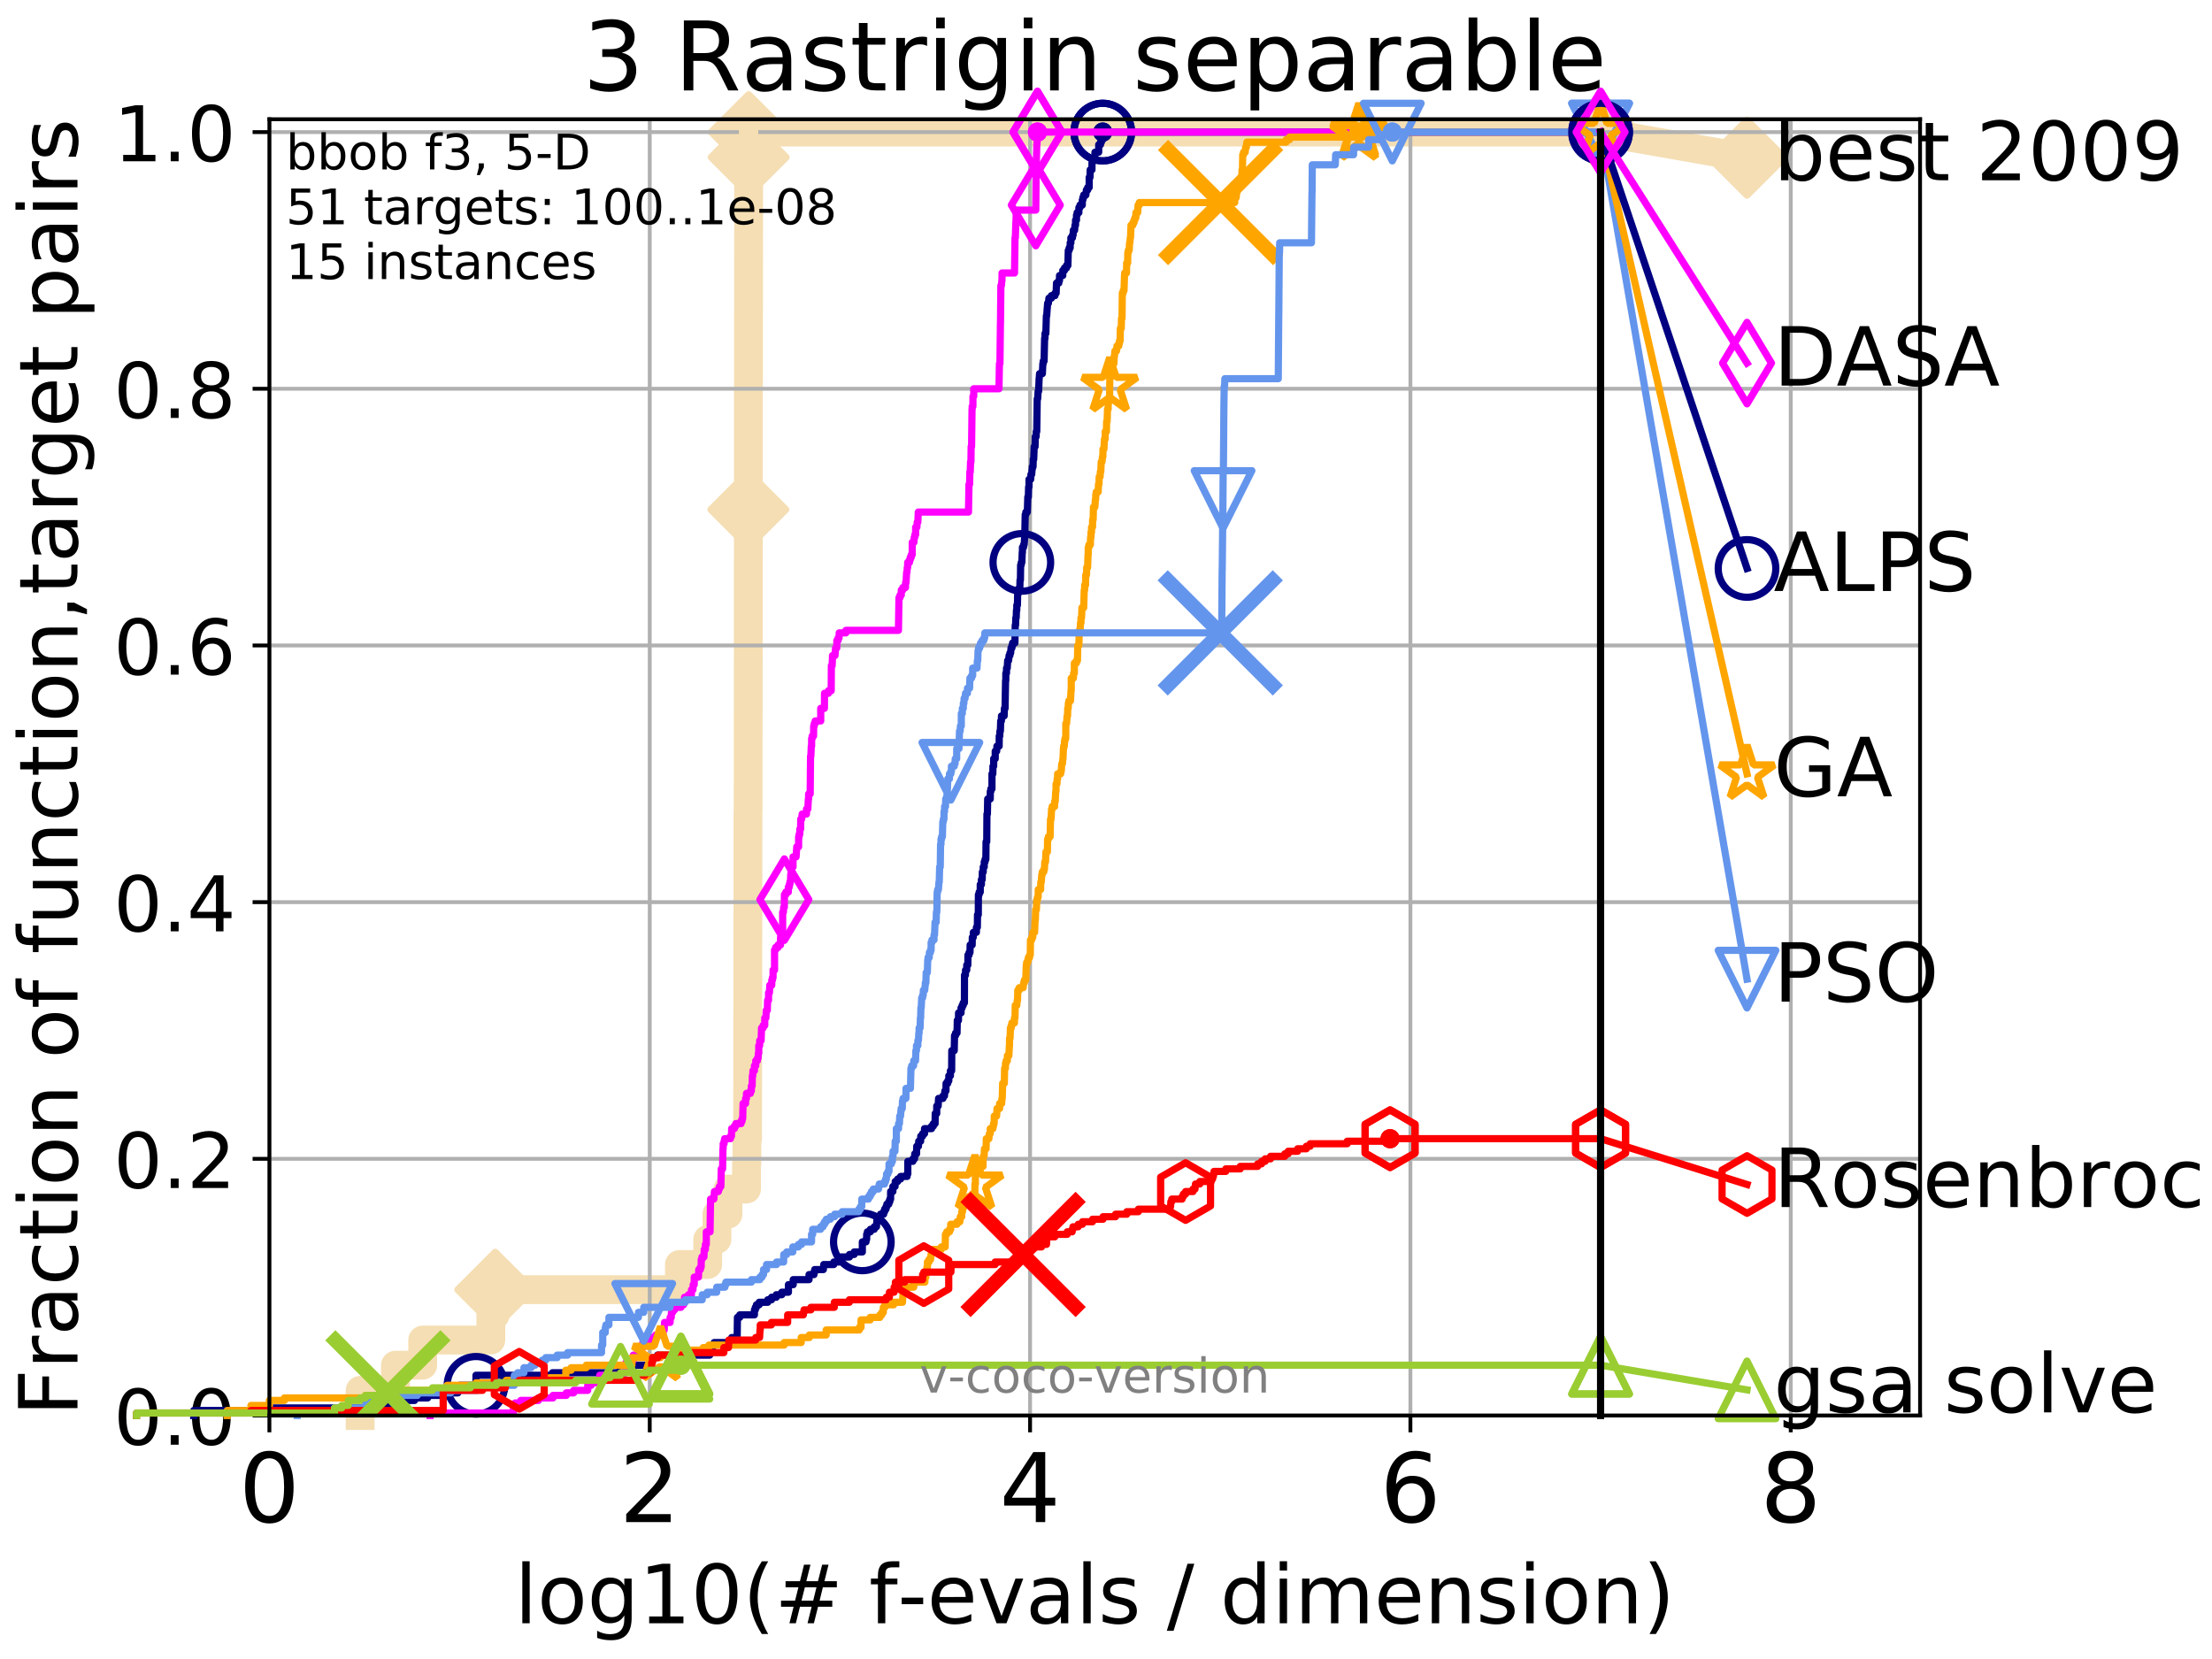 <?xml version="1.0" encoding="utf-8" standalone="no"?>
<!DOCTYPE svg PUBLIC "-//W3C//DTD SVG 1.1//EN"
  "http://www.w3.org/Graphics/SVG/1.1/DTD/svg11.dtd">
<!-- Created with matplotlib (http://matplotlib.org/) -->
<svg height="345.6pt" version="1.1" viewBox="0 0 460.8 345.6" width="460.8pt" xmlns="http://www.w3.org/2000/svg" xmlns:xlink="http://www.w3.org/1999/xlink">
 <defs>
  <style type="text/css">
*{stroke-linecap:butt;stroke-linejoin:round;}
  </style>
 </defs>
 <g id="figure_1">
  <g id="patch_1">
   <path d="M 0 345.6 
L 460.8 345.6 
L 460.8 0 
L 0 0 
z
" style="fill:#ffffff;"/>
  </g>
  <g id="axes_1">
   <g id="patch_2">
    <path d="M 56.12 294.88 
L 399.984 294.88 
L 399.984 24.84 
L 56.12 24.84 
z
" style="fill:#ffffff;"/>
   </g>
   <g id="line2d_1">
    <path d="M 75.021 294.88 
L 75.021 289.638 
L 82.376 289.638 
L 82.376 284.395 
L 88.057 284.395 
L 88.057 279.153 
L 102.247 279.153 
L 102.247 273.91 
L 103.164 273.91 
L 103.164 268.668 
L 141.529 268.668 
L 141.529 263.425 
L 147.431 263.425 
L 147.431 258.183 
L 149.349 258.183 
L 149.349 252.94 
L 151.658 252.94 
L 151.658 247.698 
L 155.513 247.698 
L 155.513 242.455 
L 155.598 242.455 
L 155.598 237.213 
L 155.735 237.213 
L 155.735 231.97 
L 155.746 231.97 
L 155.746 226.728 
L 155.757 226.728 
L 155.757 211 
L 155.778 211 
L 155.778 205.758 
L 155.788 205.758 
L 155.788 195.273 
L 155.799 195.273 
L 155.799 190.03 
L 155.809 190.03 
L 155.809 174.303 
L 155.819 174.303 
L 155.819 169.061 
L 155.84 169.061 
L 155.84 163.818 
L 155.851 163.818 
L 155.851 153.333 
L 155.861 153.333 
L 155.861 148.091 
L 155.872 148.091 
L 155.872 137.606 
L 155.882 137.606 
L 155.882 116.636 
L 155.893 116.636 
L 155.893 106.151 
L 155.903 106.151 
L 155.903 79.938 
L 155.924 79.938 
L 155.924 64.211 
L 155.934 64.211 
L 155.934 53.726 
L 155.945 53.726 
L 155.945 48.484 
L 155.955 48.484 
L 155.955 32.756 
L 155.965 32.756 
L 155.965 27.514 
L 333.43 27.514 
" style="fill:none;stroke:#f5deb3;stroke-linecap:square;stroke-width:6;"/>
   </g>
   <g id="line2d_2">
    <defs>
     <path d="M -0 7.778 
L 7.778 0 
L 0 -7.778 
L -7.778 -0 
z
" id="mb6922ebf82" style="stroke:#f5deb3;stroke-linejoin:miter;stroke-width:1.5;"/>
    </defs>
    <g>
     <use style="fill:#f5deb3;stroke:#f5deb3;stroke-linejoin:miter;stroke-width:1.5;" x="103.164" xlink:href="#mb6922ebf82" y="268.668"/>
     <use style="fill:#f5deb3;stroke:#f5deb3;stroke-linejoin:miter;stroke-width:1.5;" x="155.893" xlink:href="#mb6922ebf82" y="106.151"/>
     <use style="fill:#f5deb3;stroke:#f5deb3;stroke-linejoin:miter;stroke-width:1.5;" x="155.965" xlink:href="#mb6922ebf82" y="32.756"/>
     <use style="fill:#f5deb3;stroke:#f5deb3;stroke-linejoin:miter;stroke-width:1.5;" x="155.965" xlink:href="#mb6922ebf82" y="27.514"/>
     <use style="fill:#f5deb3;stroke:#f5deb3;stroke-linejoin:miter;stroke-width:1.5;" x="333.43" xlink:href="#mb6922ebf82" y="27.514"/>
    </g>
   </g>
   <g id="line2d_3">
    <path style="fill:none;stroke:#f5deb3;stroke-linecap:square;stroke-width:6;"/>
    <g/>
   </g>
   <g id="line2d_4">
    <path d="M 333.43 27.514 
L 363.934 32.861 
" style="fill:none;stroke:#f5deb3;stroke-linecap:square;stroke-width:6;"/>
    <g>
     <use style="fill:#f5deb3;stroke:#f5deb3;stroke-linejoin:miter;stroke-width:1.5;" x="333.43" xlink:href="#mb6922ebf82" y="27.514"/>
     <use style="fill:#f5deb3;stroke:#f5deb3;stroke-linejoin:miter;stroke-width:1.5;" x="363.934" xlink:href="#mb6922ebf82" y="32.861"/>
    </g>
   </g>
   <g id="matplotlib.axis_1">
    <g id="xtick_1">
     <g id="line2d_5">
      <path clip-path="url(#p4581cb6606)" d="M 56.12 294.88 
L 56.12 24.84 
" style="fill:none;stroke:#b0b0b0;stroke-linecap:square;stroke-width:0.8;"/>
     </g>
     <g id="line2d_6">
      <defs>
       <path d="M 0 0 
L 0 3.5 
" id="mb29b4ba3f2" style="stroke:#000000;stroke-width:0.8;"/>
      </defs>
      <g>
       <use style="stroke:#000000;stroke-width:0.8;" x="56.12" xlink:href="#mb29b4ba3f2" y="294.88"/>
      </g>
     </g>
     <g id="text_1">
      <!-- 0 -->
      <defs>
       <path d="M 31.781 66.406 
Q 24.172 66.406 20.328 58.906 
Q 16.5 51.422 16.5 36.375 
Q 16.5 21.391 20.328 13.891 
Q 24.172 6.391 31.781 6.391 
Q 39.453 6.391 43.281 13.891 
Q 47.125 21.391 47.125 36.375 
Q 47.125 51.422 43.281 58.906 
Q 39.453 66.406 31.781 66.406 
z
M 31.781 74.219 
Q 44.047 74.219 50.516 64.516 
Q 56.984 54.828 56.984 36.375 
Q 56.984 17.969 50.516 8.266 
Q 44.047 -1.422 31.781 -1.422 
Q 19.531 -1.422 13.062 8.266 
Q 6.594 17.969 6.594 36.375 
Q 6.594 54.828 13.062 64.516 
Q 19.531 74.219 31.781 74.219 
z
" id="DejaVuSans-30"/>
      </defs>
      <g transform="translate(49.758 317.077)scale(0.2 -0.2)">
       <use xlink:href="#DejaVuSans-30"/>
      </g>
     </g>
    </g>
    <g id="xtick_2">
     <g id="line2d_7">
      <path clip-path="url(#p4581cb6606)" d="M 135.351 294.88 
L 135.351 24.84 
" style="fill:none;stroke:#b0b0b0;stroke-linecap:square;stroke-width:0.8;"/>
     </g>
     <g id="line2d_8">
      <g>
       <use style="stroke:#000000;stroke-width:0.8;" x="135.351" xlink:href="#mb29b4ba3f2" y="294.88"/>
      </g>
     </g>
     <g id="text_2">
      <!-- 2 -->
      <defs>
       <path d="M 19.188 8.297 
L 53.609 8.297 
L 53.609 0 
L 7.328 0 
L 7.328 8.297 
Q 12.938 14.109 22.625 23.891 
Q 32.328 33.688 34.812 36.531 
Q 39.547 41.844 41.422 45.531 
Q 43.312 49.219 43.312 52.781 
Q 43.312 58.594 39.234 62.25 
Q 35.156 65.922 28.609 65.922 
Q 23.969 65.922 18.812 64.312 
Q 13.672 62.703 7.812 59.422 
L 7.812 69.391 
Q 13.766 71.781 18.938 73 
Q 24.125 74.219 28.422 74.219 
Q 39.75 74.219 46.484 68.547 
Q 53.219 62.891 53.219 53.422 
Q 53.219 48.922 51.531 44.891 
Q 49.859 40.875 45.406 35.406 
Q 44.188 33.984 37.641 27.219 
Q 31.109 20.453 19.188 8.297 
z
" id="DejaVuSans-32"/>
      </defs>
      <g transform="translate(128.989 317.077)scale(0.2 -0.2)">
       <use xlink:href="#DejaVuSans-32"/>
      </g>
     </g>
    </g>
    <g id="xtick_3">
     <g id="line2d_9">
      <path clip-path="url(#p4581cb6606)" d="M 214.583 294.88 
L 214.583 24.84 
" style="fill:none;stroke:#b0b0b0;stroke-linecap:square;stroke-width:0.8;"/>
     </g>
     <g id="line2d_10">
      <g>
       <use style="stroke:#000000;stroke-width:0.8;" x="214.583" xlink:href="#mb29b4ba3f2" y="294.88"/>
      </g>
     </g>
     <g id="text_3">
      <!-- 4 -->
      <defs>
       <path d="M 37.797 64.312 
L 12.891 25.391 
L 37.797 25.391 
z
M 35.203 72.906 
L 47.609 72.906 
L 47.609 25.391 
L 58.016 25.391 
L 58.016 17.188 
L 47.609 17.188 
L 47.609 0 
L 37.797 0 
L 37.797 17.188 
L 4.891 17.188 
L 4.891 26.703 
z
" id="DejaVuSans-34"/>
      </defs>
      <g transform="translate(208.22 317.077)scale(0.2 -0.2)">
       <use xlink:href="#DejaVuSans-34"/>
      </g>
     </g>
    </g>
    <g id="xtick_4">
     <g id="line2d_11">
      <path clip-path="url(#p4581cb6606)" d="M 293.814 294.88 
L 293.814 24.84 
" style="fill:none;stroke:#b0b0b0;stroke-linecap:square;stroke-width:0.8;"/>
     </g>
     <g id="line2d_12">
      <g>
       <use style="stroke:#000000;stroke-width:0.8;" x="293.814" xlink:href="#mb29b4ba3f2" y="294.88"/>
      </g>
     </g>
     <g id="text_4">
      <!-- 6 -->
      <defs>
       <path d="M 33.016 40.375 
Q 26.375 40.375 22.484 35.828 
Q 18.609 31.297 18.609 23.391 
Q 18.609 15.531 22.484 10.953 
Q 26.375 6.391 33.016 6.391 
Q 39.656 6.391 43.531 10.953 
Q 47.406 15.531 47.406 23.391 
Q 47.406 31.297 43.531 35.828 
Q 39.656 40.375 33.016 40.375 
z
M 52.594 71.297 
L 52.594 62.312 
Q 48.875 64.062 45.094 64.984 
Q 41.312 65.922 37.594 65.922 
Q 27.828 65.922 22.672 59.328 
Q 17.531 52.734 16.797 39.406 
Q 19.672 43.656 24.016 45.922 
Q 28.375 48.188 33.594 48.188 
Q 44.578 48.188 50.953 41.516 
Q 57.328 34.859 57.328 23.391 
Q 57.328 12.156 50.688 5.359 
Q 44.047 -1.422 33.016 -1.422 
Q 20.359 -1.422 13.672 8.266 
Q 6.984 17.969 6.984 36.375 
Q 6.984 53.656 15.188 63.938 
Q 23.391 74.219 37.203 74.219 
Q 40.922 74.219 44.703 73.484 
Q 48.484 72.75 52.594 71.297 
z
" id="DejaVuSans-36"/>
      </defs>
      <g transform="translate(287.452 317.077)scale(0.2 -0.2)">
       <use xlink:href="#DejaVuSans-36"/>
      </g>
     </g>
    </g>
    <g id="xtick_5">
     <g id="line2d_13">
      <path clip-path="url(#p4581cb6606)" d="M 373.045 294.88 
L 373.045 24.84 
" style="fill:none;stroke:#b0b0b0;stroke-linecap:square;stroke-width:0.8;"/>
     </g>
     <g id="line2d_14">
      <g>
       <use style="stroke:#000000;stroke-width:0.8;" x="373.045" xlink:href="#mb29b4ba3f2" y="294.88"/>
      </g>
     </g>
     <g id="text_5">
      <!-- 8 -->
      <defs>
       <path d="M 31.781 34.625 
Q 24.75 34.625 20.719 30.859 
Q 16.703 27.094 16.703 20.516 
Q 16.703 13.922 20.719 10.156 
Q 24.75 6.391 31.781 6.391 
Q 38.812 6.391 42.859 10.172 
Q 46.922 13.969 46.922 20.516 
Q 46.922 27.094 42.891 30.859 
Q 38.875 34.625 31.781 34.625 
z
M 21.922 38.812 
Q 15.578 40.375 12.031 44.719 
Q 8.5 49.078 8.5 55.328 
Q 8.5 64.062 14.719 69.141 
Q 20.953 74.219 31.781 74.219 
Q 42.672 74.219 48.875 69.141 
Q 55.078 64.062 55.078 55.328 
Q 55.078 49.078 51.531 44.719 
Q 48 40.375 41.703 38.812 
Q 48.828 37.156 52.797 32.312 
Q 56.781 27.484 56.781 20.516 
Q 56.781 9.906 50.312 4.234 
Q 43.844 -1.422 31.781 -1.422 
Q 19.734 -1.422 13.25 4.234 
Q 6.781 9.906 6.781 20.516 
Q 6.781 27.484 10.781 32.312 
Q 14.797 37.156 21.922 38.812 
z
M 18.312 54.391 
Q 18.312 48.734 21.844 45.562 
Q 25.391 42.391 31.781 42.391 
Q 38.141 42.391 41.719 45.562 
Q 45.312 48.734 45.312 54.391 
Q 45.312 60.062 41.719 63.234 
Q 38.141 66.406 31.781 66.406 
Q 25.391 66.406 21.844 63.234 
Q 18.312 60.062 18.312 54.391 
z
" id="DejaVuSans-38"/>
      </defs>
      <g transform="translate(366.683 317.077)scale(0.2 -0.2)">
       <use xlink:href="#DejaVuSans-38"/>
      </g>
     </g>
    </g>
    <g id="text_6">
     <!-- log10(# f-evals / dimension) -->
     <defs>
      <path d="M 9.422 75.984 
L 18.406 75.984 
L 18.406 0 
L 9.422 0 
z
" id="DejaVuSans-6c"/>
      <path d="M 30.609 48.391 
Q 23.391 48.391 19.188 42.75 
Q 14.984 37.109 14.984 27.297 
Q 14.984 17.484 19.156 11.844 
Q 23.344 6.203 30.609 6.203 
Q 37.797 6.203 41.984 11.859 
Q 46.188 17.531 46.188 27.297 
Q 46.188 37.016 41.984 42.703 
Q 37.797 48.391 30.609 48.391 
z
M 30.609 56 
Q 42.328 56 49.016 48.375 
Q 55.719 40.766 55.719 27.297 
Q 55.719 13.875 49.016 6.219 
Q 42.328 -1.422 30.609 -1.422 
Q 18.844 -1.422 12.172 6.219 
Q 5.516 13.875 5.516 27.297 
Q 5.516 40.766 12.172 48.375 
Q 18.844 56 30.609 56 
z
" id="DejaVuSans-6f"/>
      <path d="M 45.406 27.984 
Q 45.406 37.75 41.375 43.109 
Q 37.359 48.484 30.078 48.484 
Q 22.859 48.484 18.828 43.109 
Q 14.797 37.75 14.797 27.984 
Q 14.797 18.266 18.828 12.891 
Q 22.859 7.516 30.078 7.516 
Q 37.359 7.516 41.375 12.891 
Q 45.406 18.266 45.406 27.984 
z
M 54.391 6.781 
Q 54.391 -7.172 48.188 -13.984 
Q 42 -20.797 29.203 -20.797 
Q 24.469 -20.797 20.266 -20.094 
Q 16.062 -19.391 12.109 -17.922 
L 12.109 -9.188 
Q 16.062 -11.328 19.922 -12.344 
Q 23.781 -13.375 27.781 -13.375 
Q 36.625 -13.375 41.016 -8.766 
Q 45.406 -4.156 45.406 5.172 
L 45.406 9.625 
Q 42.625 4.781 38.281 2.391 
Q 33.938 0 27.875 0 
Q 17.828 0 11.672 7.656 
Q 5.516 15.328 5.516 27.984 
Q 5.516 40.672 11.672 48.328 
Q 17.828 56 27.875 56 
Q 33.938 56 38.281 53.609 
Q 42.625 51.219 45.406 46.391 
L 45.406 54.688 
L 54.391 54.688 
z
" id="DejaVuSans-67"/>
      <path d="M 12.406 8.297 
L 28.516 8.297 
L 28.516 63.922 
L 10.984 60.406 
L 10.984 69.391 
L 28.422 72.906 
L 38.281 72.906 
L 38.281 8.297 
L 54.391 8.297 
L 54.391 0 
L 12.406 0 
z
" id="DejaVuSans-31"/>
      <path d="M 31 75.875 
Q 24.469 64.656 21.281 53.656 
Q 18.109 42.672 18.109 31.391 
Q 18.109 20.125 21.312 9.062 
Q 24.516 -2 31 -13.188 
L 23.188 -13.188 
Q 15.875 -1.703 12.234 9.375 
Q 8.594 20.453 8.594 31.391 
Q 8.594 42.281 12.203 53.312 
Q 15.828 64.359 23.188 75.875 
z
" id="DejaVuSans-28"/>
      <path d="M 51.125 44 
L 36.922 44 
L 32.812 27.688 
L 47.125 27.688 
z
M 43.797 71.781 
L 38.719 51.516 
L 52.984 51.516 
L 58.109 71.781 
L 65.922 71.781 
L 60.891 51.516 
L 76.125 51.516 
L 76.125 44 
L 58.984 44 
L 54.984 27.688 
L 70.516 27.688 
L 70.516 20.219 
L 53.078 20.219 
L 48 0 
L 40.188 0 
L 45.219 20.219 
L 30.906 20.219 
L 25.875 0 
L 18.016 0 
L 23.094 20.219 
L 7.719 20.219 
L 7.719 27.688 
L 24.906 27.688 
L 29 44 
L 13.281 44 
L 13.281 51.516 
L 30.906 51.516 
L 35.891 71.781 
z
" id="DejaVuSans-23"/>
      <path id="DejaVuSans-20"/>
      <path d="M 37.109 75.984 
L 37.109 68.5 
L 28.516 68.5 
Q 23.688 68.5 21.797 66.547 
Q 19.922 64.594 19.922 59.516 
L 19.922 54.688 
L 34.719 54.688 
L 34.719 47.703 
L 19.922 47.703 
L 19.922 0 
L 10.891 0 
L 10.891 47.703 
L 2.297 47.703 
L 2.297 54.688 
L 10.891 54.688 
L 10.891 58.5 
Q 10.891 67.625 15.141 71.797 
Q 19.391 75.984 28.609 75.984 
z
" id="DejaVuSans-66"/>
      <path d="M 4.891 31.391 
L 31.203 31.391 
L 31.203 23.391 
L 4.891 23.391 
z
" id="DejaVuSans-2d"/>
      <path d="M 56.203 29.594 
L 56.203 25.203 
L 14.891 25.203 
Q 15.484 15.922 20.484 11.062 
Q 25.484 6.203 34.422 6.203 
Q 39.594 6.203 44.453 7.469 
Q 49.312 8.734 54.109 11.281 
L 54.109 2.781 
Q 49.266 0.734 44.188 -0.344 
Q 39.109 -1.422 33.891 -1.422 
Q 20.797 -1.422 13.156 6.188 
Q 5.516 13.812 5.516 26.812 
Q 5.516 40.234 12.766 48.109 
Q 20.016 56 32.328 56 
Q 43.359 56 49.781 48.891 
Q 56.203 41.797 56.203 29.594 
z
M 47.219 32.234 
Q 47.125 39.594 43.094 43.984 
Q 39.062 48.391 32.422 48.391 
Q 24.906 48.391 20.391 44.141 
Q 15.875 39.891 15.188 32.172 
z
" id="DejaVuSans-65"/>
      <path d="M 2.984 54.688 
L 12.5 54.688 
L 29.594 8.797 
L 46.688 54.688 
L 56.203 54.688 
L 35.688 0 
L 23.484 0 
z
" id="DejaVuSans-76"/>
      <path d="M 34.281 27.484 
Q 23.391 27.484 19.188 25 
Q 14.984 22.516 14.984 16.5 
Q 14.984 11.719 18.141 8.906 
Q 21.297 6.109 26.703 6.109 
Q 34.188 6.109 38.703 11.406 
Q 43.219 16.703 43.219 25.484 
L 43.219 27.484 
z
M 52.203 31.203 
L 52.203 0 
L 43.219 0 
L 43.219 8.297 
Q 40.141 3.328 35.547 0.953 
Q 30.953 -1.422 24.312 -1.422 
Q 15.922 -1.422 10.953 3.297 
Q 6 8.016 6 15.922 
Q 6 25.141 12.172 29.828 
Q 18.359 34.516 30.609 34.516 
L 43.219 34.516 
L 43.219 35.406 
Q 43.219 41.609 39.141 45 
Q 35.062 48.391 27.688 48.391 
Q 23 48.391 18.547 47.266 
Q 14.109 46.141 10.016 43.891 
L 10.016 52.203 
Q 14.938 54.109 19.578 55.047 
Q 24.219 56 28.609 56 
Q 40.484 56 46.344 49.844 
Q 52.203 43.703 52.203 31.203 
z
" id="DejaVuSans-61"/>
      <path d="M 44.281 53.078 
L 44.281 44.578 
Q 40.484 46.531 36.375 47.5 
Q 32.281 48.484 27.875 48.484 
Q 21.188 48.484 17.844 46.438 
Q 14.5 44.391 14.5 40.281 
Q 14.5 37.156 16.891 35.375 
Q 19.281 33.594 26.516 31.984 
L 29.594 31.297 
Q 39.156 29.25 43.188 25.516 
Q 47.219 21.781 47.219 15.094 
Q 47.219 7.469 41.188 3.016 
Q 35.156 -1.422 24.609 -1.422 
Q 20.219 -1.422 15.453 -0.562 
Q 10.688 0.297 5.422 2 
L 5.422 11.281 
Q 10.406 8.688 15.234 7.391 
Q 20.062 6.109 24.812 6.109 
Q 31.156 6.109 34.562 8.281 
Q 37.984 10.453 37.984 14.406 
Q 37.984 18.062 35.516 20.016 
Q 33.062 21.969 24.703 23.781 
L 21.578 24.516 
Q 13.234 26.266 9.516 29.906 
Q 5.812 33.547 5.812 39.891 
Q 5.812 47.609 11.281 51.797 
Q 16.75 56 26.812 56 
Q 31.781 56 36.172 55.266 
Q 40.578 54.547 44.281 53.078 
z
" id="DejaVuSans-73"/>
      <path d="M 25.391 72.906 
L 33.688 72.906 
L 8.297 -9.281 
L 0 -9.281 
z
" id="DejaVuSans-2f"/>
      <path d="M 45.406 46.391 
L 45.406 75.984 
L 54.391 75.984 
L 54.391 0 
L 45.406 0 
L 45.406 8.203 
Q 42.578 3.328 38.25 0.953 
Q 33.938 -1.422 27.875 -1.422 
Q 17.969 -1.422 11.734 6.484 
Q 5.516 14.406 5.516 27.297 
Q 5.516 40.188 11.734 48.094 
Q 17.969 56 27.875 56 
Q 33.938 56 38.25 53.625 
Q 42.578 51.266 45.406 46.391 
z
M 14.797 27.297 
Q 14.797 17.391 18.875 11.75 
Q 22.953 6.109 30.078 6.109 
Q 37.203 6.109 41.297 11.75 
Q 45.406 17.391 45.406 27.297 
Q 45.406 37.203 41.297 42.844 
Q 37.203 48.484 30.078 48.484 
Q 22.953 48.484 18.875 42.844 
Q 14.797 37.203 14.797 27.297 
z
" id="DejaVuSans-64"/>
      <path d="M 9.422 54.688 
L 18.406 54.688 
L 18.406 0 
L 9.422 0 
z
M 9.422 75.984 
L 18.406 75.984 
L 18.406 64.594 
L 9.422 64.594 
z
" id="DejaVuSans-69"/>
      <path d="M 52 44.188 
Q 55.375 50.25 60.062 53.125 
Q 64.75 56 71.094 56 
Q 79.641 56 84.281 50.016 
Q 88.922 44.047 88.922 33.016 
L 88.922 0 
L 79.891 0 
L 79.891 32.719 
Q 79.891 40.578 77.094 44.375 
Q 74.312 48.188 68.609 48.188 
Q 61.625 48.188 57.562 43.547 
Q 53.516 38.922 53.516 30.906 
L 53.516 0 
L 44.484 0 
L 44.484 32.719 
Q 44.484 40.625 41.703 44.406 
Q 38.922 48.188 33.109 48.188 
Q 26.219 48.188 22.156 43.531 
Q 18.109 38.875 18.109 30.906 
L 18.109 0 
L 9.078 0 
L 9.078 54.688 
L 18.109 54.688 
L 18.109 46.188 
Q 21.188 51.219 25.484 53.609 
Q 29.781 56 35.688 56 
Q 41.656 56 45.828 52.969 
Q 50 49.953 52 44.188 
z
" id="DejaVuSans-6d"/>
      <path d="M 54.891 33.016 
L 54.891 0 
L 45.906 0 
L 45.906 32.719 
Q 45.906 40.484 42.875 44.328 
Q 39.844 48.188 33.797 48.188 
Q 26.516 48.188 22.312 43.547 
Q 18.109 38.922 18.109 30.906 
L 18.109 0 
L 9.078 0 
L 9.078 54.688 
L 18.109 54.688 
L 18.109 46.188 
Q 21.344 51.125 25.703 53.562 
Q 30.078 56 35.797 56 
Q 45.219 56 50.047 50.172 
Q 54.891 44.344 54.891 33.016 
z
" id="DejaVuSans-6e"/>
      <path d="M 8.016 75.875 
L 15.828 75.875 
Q 23.141 64.359 26.781 53.312 
Q 30.422 42.281 30.422 31.391 
Q 30.422 20.453 26.781 9.375 
Q 23.141 -1.703 15.828 -13.188 
L 8.016 -13.188 
Q 14.5 -2 17.703 9.062 
Q 20.906 20.125 20.906 31.391 
Q 20.906 42.672 17.703 53.656 
Q 14.5 64.656 8.016 75.875 
z
" id="DejaVuSans-29"/>
     </defs>
     <g transform="translate(107.211 338.154)scale(0.17 -0.17)">
      <use xlink:href="#DejaVuSans-6c"/>
      <use x="27.783" xlink:href="#DejaVuSans-6f"/>
      <use x="88.965" xlink:href="#DejaVuSans-67"/>
      <use x="152.441" xlink:href="#DejaVuSans-31"/>
      <use x="216.064" xlink:href="#DejaVuSans-30"/>
      <use x="279.688" xlink:href="#DejaVuSans-28"/>
      <use x="318.701" xlink:href="#DejaVuSans-23"/>
      <use x="402.49" xlink:href="#DejaVuSans-20"/>
      <use x="434.277" xlink:href="#DejaVuSans-66"/>
      <use x="469.404" xlink:href="#DejaVuSans-2d"/>
      <use x="505.488" xlink:href="#DejaVuSans-65"/>
      <use x="567.012" xlink:href="#DejaVuSans-76"/>
      <use x="626.191" xlink:href="#DejaVuSans-61"/>
      <use x="687.471" xlink:href="#DejaVuSans-6c"/>
      <use x="715.254" xlink:href="#DejaVuSans-73"/>
      <use x="767.354" xlink:href="#DejaVuSans-20"/>
      <use x="799.141" xlink:href="#DejaVuSans-2f"/>
      <use x="832.832" xlink:href="#DejaVuSans-20"/>
      <use x="864.619" xlink:href="#DejaVuSans-64"/>
      <use x="928.096" xlink:href="#DejaVuSans-69"/>
      <use x="955.879" xlink:href="#DejaVuSans-6d"/>
      <use x="1053.291" xlink:href="#DejaVuSans-65"/>
      <use x="1114.814" xlink:href="#DejaVuSans-6e"/>
      <use x="1178.193" xlink:href="#DejaVuSans-73"/>
      <use x="1230.293" xlink:href="#DejaVuSans-69"/>
      <use x="1258.076" xlink:href="#DejaVuSans-6f"/>
      <use x="1319.258" xlink:href="#DejaVuSans-6e"/>
      <use x="1382.637" xlink:href="#DejaVuSans-29"/>
     </g>
    </g>
   </g>
   <g id="matplotlib.axis_2">
    <g id="ytick_1">
     <g id="line2d_15">
      <path clip-path="url(#p4581cb6606)" d="M 56.12 294.88 
L 399.984 294.88 
" style="fill:none;stroke:#b0b0b0;stroke-linecap:square;stroke-width:0.8;"/>
     </g>
     <g id="line2d_16">
      <defs>
       <path d="M 0 0 
L -3.5 0 
" id="me234cea9af" style="stroke:#000000;stroke-width:0.8;"/>
      </defs>
      <g>
       <use style="stroke:#000000;stroke-width:0.8;" x="56.12" xlink:href="#me234cea9af" y="294.88"/>
      </g>
     </g>
     <g id="text_7">
      <!-- 0.0 -->
      <defs>
       <path d="M 10.688 12.406 
L 21 12.406 
L 21 0 
L 10.688 0 
z
" id="DejaVuSans-2e"/>
      </defs>
      <g transform="translate(23.675 300.959)scale(0.16 -0.16)">
       <use xlink:href="#DejaVuSans-30"/>
       <use x="63.623" xlink:href="#DejaVuSans-2e"/>
       <use x="95.41" xlink:href="#DejaVuSans-30"/>
      </g>
     </g>
    </g>
    <g id="ytick_2">
     <g id="line2d_17">
      <path clip-path="url(#p4581cb6606)" d="M 56.12 241.407 
L 399.984 241.407 
" style="fill:none;stroke:#b0b0b0;stroke-linecap:square;stroke-width:0.8;"/>
     </g>
     <g id="line2d_18">
      <g>
       <use style="stroke:#000000;stroke-width:0.8;" x="56.12" xlink:href="#me234cea9af" y="241.407"/>
      </g>
     </g>
     <g id="text_8">
      <!-- 0.2 -->
      <g transform="translate(23.675 247.485)scale(0.16 -0.16)">
       <use xlink:href="#DejaVuSans-30"/>
       <use x="63.623" xlink:href="#DejaVuSans-2e"/>
       <use x="95.41" xlink:href="#DejaVuSans-32"/>
      </g>
     </g>
    </g>
    <g id="ytick_3">
     <g id="line2d_19">
      <path clip-path="url(#p4581cb6606)" d="M 56.12 187.933 
L 399.984 187.933 
" style="fill:none;stroke:#b0b0b0;stroke-linecap:square;stroke-width:0.8;"/>
     </g>
     <g id="line2d_20">
      <g>
       <use style="stroke:#000000;stroke-width:0.8;" x="56.12" xlink:href="#me234cea9af" y="187.933"/>
      </g>
     </g>
     <g id="text_9">
      <!-- 0.4 -->
      <g transform="translate(23.675 194.012)scale(0.16 -0.16)">
       <use xlink:href="#DejaVuSans-30"/>
       <use x="63.623" xlink:href="#DejaVuSans-2e"/>
       <use x="95.41" xlink:href="#DejaVuSans-34"/>
      </g>
     </g>
    </g>
    <g id="ytick_4">
     <g id="line2d_21">
      <path clip-path="url(#p4581cb6606)" d="M 56.12 134.46 
L 399.984 134.46 
" style="fill:none;stroke:#b0b0b0;stroke-linecap:square;stroke-width:0.8;"/>
     </g>
     <g id="line2d_22">
      <g>
       <use style="stroke:#000000;stroke-width:0.8;" x="56.12" xlink:href="#me234cea9af" y="134.46"/>
      </g>
     </g>
     <g id="text_10">
      <!-- 0.6 -->
      <g transform="translate(23.675 140.539)scale(0.16 -0.16)">
       <use xlink:href="#DejaVuSans-30"/>
       <use x="63.623" xlink:href="#DejaVuSans-2e"/>
       <use x="95.41" xlink:href="#DejaVuSans-36"/>
      </g>
     </g>
    </g>
    <g id="ytick_5">
     <g id="line2d_23">
      <path clip-path="url(#p4581cb6606)" d="M 56.12 80.987 
L 399.984 80.987 
" style="fill:none;stroke:#b0b0b0;stroke-linecap:square;stroke-width:0.8;"/>
     </g>
     <g id="line2d_24">
      <g>
       <use style="stroke:#000000;stroke-width:0.8;" x="56.12" xlink:href="#me234cea9af" y="80.987"/>
      </g>
     </g>
     <g id="text_11">
      <!-- 0.8 -->
      <g transform="translate(23.675 87.066)scale(0.16 -0.16)">
       <use xlink:href="#DejaVuSans-30"/>
       <use x="63.623" xlink:href="#DejaVuSans-2e"/>
       <use x="95.41" xlink:href="#DejaVuSans-38"/>
      </g>
     </g>
    </g>
    <g id="ytick_6">
     <g id="line2d_25">
      <path clip-path="url(#p4581cb6606)" d="M 56.12 27.514 
L 399.984 27.514 
" style="fill:none;stroke:#b0b0b0;stroke-linecap:square;stroke-width:0.8;"/>
     </g>
     <g id="line2d_26">
      <g>
       <use style="stroke:#000000;stroke-width:0.8;" x="56.12" xlink:href="#me234cea9af" y="27.514"/>
      </g>
     </g>
     <g id="text_12">
      <!-- 1.0 -->
      <g transform="translate(23.675 33.592)scale(0.16 -0.16)">
       <use xlink:href="#DejaVuSans-31"/>
       <use x="63.623" xlink:href="#DejaVuSans-2e"/>
       <use x="95.41" xlink:href="#DejaVuSans-30"/>
      </g>
     </g>
    </g>
    <g id="text_13">
     <!-- Fraction of function,target pairs -->
     <defs>
      <path d="M 9.812 72.906 
L 51.703 72.906 
L 51.703 64.594 
L 19.672 64.594 
L 19.672 43.109 
L 48.578 43.109 
L 48.578 34.812 
L 19.672 34.812 
L 19.672 0 
L 9.812 0 
z
" id="DejaVuSans-46"/>
      <path d="M 41.109 46.297 
Q 39.594 47.172 37.812 47.578 
Q 36.031 48 33.891 48 
Q 26.266 48 22.188 43.047 
Q 18.109 38.094 18.109 28.812 
L 18.109 0 
L 9.078 0 
L 9.078 54.688 
L 18.109 54.688 
L 18.109 46.188 
Q 20.953 51.172 25.484 53.578 
Q 30.031 56 36.531 56 
Q 37.453 56 38.578 55.875 
Q 39.703 55.766 41.062 55.516 
z
" id="DejaVuSans-72"/>
      <path d="M 48.781 52.594 
L 48.781 44.188 
Q 44.969 46.297 41.141 47.344 
Q 37.312 48.391 33.406 48.391 
Q 24.656 48.391 19.812 42.844 
Q 14.984 37.312 14.984 27.297 
Q 14.984 17.281 19.812 11.734 
Q 24.656 6.203 33.406 6.203 
Q 37.312 6.203 41.141 7.25 
Q 44.969 8.297 48.781 10.406 
L 48.781 2.094 
Q 45.016 0.344 40.984 -0.531 
Q 36.969 -1.422 32.422 -1.422 
Q 20.062 -1.422 12.781 6.344 
Q 5.516 14.109 5.516 27.297 
Q 5.516 40.672 12.859 48.328 
Q 20.219 56 33.016 56 
Q 37.156 56 41.109 55.141 
Q 45.062 54.297 48.781 52.594 
z
" id="DejaVuSans-63"/>
      <path d="M 18.312 70.219 
L 18.312 54.688 
L 36.812 54.688 
L 36.812 47.703 
L 18.312 47.703 
L 18.312 18.016 
Q 18.312 11.328 20.141 9.422 
Q 21.969 7.516 27.594 7.516 
L 36.812 7.516 
L 36.812 0 
L 27.594 0 
Q 17.188 0 13.234 3.875 
Q 9.281 7.766 9.281 18.016 
L 9.281 47.703 
L 2.688 47.703 
L 2.688 54.688 
L 9.281 54.688 
L 9.281 70.219 
z
" id="DejaVuSans-74"/>
      <path d="M 8.5 21.578 
L 8.5 54.688 
L 17.484 54.688 
L 17.484 21.922 
Q 17.484 14.156 20.5 10.266 
Q 23.531 6.391 29.594 6.391 
Q 36.859 6.391 41.078 11.031 
Q 45.312 15.672 45.312 23.688 
L 45.312 54.688 
L 54.297 54.688 
L 54.297 0 
L 45.312 0 
L 45.312 8.406 
Q 42.047 3.422 37.719 1 
Q 33.406 -1.422 27.688 -1.422 
Q 18.266 -1.422 13.375 4.438 
Q 8.5 10.297 8.5 21.578 
z
M 31.109 56 
z
" id="DejaVuSans-75"/>
      <path d="M 11.719 12.406 
L 22.016 12.406 
L 22.016 4 
L 14.016 -11.625 
L 7.719 -11.625 
L 11.719 4 
z
" id="DejaVuSans-2c"/>
      <path d="M 18.109 8.203 
L 18.109 -20.797 
L 9.078 -20.797 
L 9.078 54.688 
L 18.109 54.688 
L 18.109 46.391 
Q 20.953 51.266 25.266 53.625 
Q 29.594 56 35.594 56 
Q 45.562 56 51.781 48.094 
Q 58.016 40.188 58.016 27.297 
Q 58.016 14.406 51.781 6.484 
Q 45.562 -1.422 35.594 -1.422 
Q 29.594 -1.422 25.266 0.953 
Q 20.953 3.328 18.109 8.203 
z
M 48.688 27.297 
Q 48.688 37.203 44.609 42.844 
Q 40.531 48.484 33.406 48.484 
Q 26.266 48.484 22.188 42.844 
Q 18.109 37.203 18.109 27.297 
Q 18.109 17.391 22.188 11.75 
Q 26.266 6.109 33.406 6.109 
Q 40.531 6.109 44.609 11.75 
Q 48.688 17.391 48.688 27.297 
z
" id="DejaVuSans-70"/>
     </defs>
     <g transform="translate(16.14 294.999)rotate(-90)scale(0.17 -0.17)">
      <use xlink:href="#DejaVuSans-46"/>
      <use x="57.41" xlink:href="#DejaVuSans-72"/>
      <use x="98.523" xlink:href="#DejaVuSans-61"/>
      <use x="159.803" xlink:href="#DejaVuSans-63"/>
      <use x="214.783" xlink:href="#DejaVuSans-74"/>
      <use x="253.992" xlink:href="#DejaVuSans-69"/>
      <use x="281.775" xlink:href="#DejaVuSans-6f"/>
      <use x="342.957" xlink:href="#DejaVuSans-6e"/>
      <use x="406.336" xlink:href="#DejaVuSans-20"/>
      <use x="438.123" xlink:href="#DejaVuSans-6f"/>
      <use x="499.305" xlink:href="#DejaVuSans-66"/>
      <use x="534.51" xlink:href="#DejaVuSans-20"/>
      <use x="566.297" xlink:href="#DejaVuSans-66"/>
      <use x="601.502" xlink:href="#DejaVuSans-75"/>
      <use x="664.881" xlink:href="#DejaVuSans-6e"/>
      <use x="728.26" xlink:href="#DejaVuSans-63"/>
      <use x="783.24" xlink:href="#DejaVuSans-74"/>
      <use x="822.449" xlink:href="#DejaVuSans-69"/>
      <use x="850.232" xlink:href="#DejaVuSans-6f"/>
      <use x="911.414" xlink:href="#DejaVuSans-6e"/>
      <use x="974.793" xlink:href="#DejaVuSans-2c"/>
      <use x="1006.58" xlink:href="#DejaVuSans-74"/>
      <use x="1045.789" xlink:href="#DejaVuSans-61"/>
      <use x="1107.068" xlink:href="#DejaVuSans-72"/>
      <use x="1148.166" xlink:href="#DejaVuSans-67"/>
      <use x="1211.643" xlink:href="#DejaVuSans-65"/>
      <use x="1273.166" xlink:href="#DejaVuSans-74"/>
      <use x="1312.375" xlink:href="#DejaVuSans-20"/>
      <use x="1344.162" xlink:href="#DejaVuSans-70"/>
      <use x="1407.639" xlink:href="#DejaVuSans-61"/>
      <use x="1468.918" xlink:href="#DejaVuSans-69"/>
      <use x="1496.701" xlink:href="#DejaVuSans-72"/>
      <use x="1537.814" xlink:href="#DejaVuSans-73"/>
     </g>
    </g>
   </g>
   <g id="line2d_27">
    <defs>
     <path d="M 0 1.5 
C 0.398 1.5 0.779 1.342 1.061 1.061 
C 1.342 0.779 1.5 0.398 1.5 0 
C 1.5 -0.398 1.342 -0.779 1.061 -1.061 
C 0.779 -1.342 0.398 -1.5 0 -1.5 
C -0.398 -1.5 -0.779 -1.342 -1.061 -1.061 
C -1.342 -0.779 -1.5 -0.398 -1.5 0 
C -1.5 0.398 -1.342 0.779 -1.061 1.061 
C -0.779 1.342 -0.398 1.5 0 1.5 
z
" id="mc1fbbc3eb0" style="stroke:#f5deb3;"/>
    </defs>
    <g>
     <use style="fill:#f5deb3;stroke:#f5deb3;" x="155.965" xlink:href="#mc1fbbc3eb0" y="27.514"/>
     <use style="fill:#f5deb3;stroke:#f5deb3;" x="155.965" xlink:href="#mc1fbbc3eb0" y="27.514"/>
    </g>
   </g>
   <g id="line2d_28">
    <defs>
     <path d="M 0 1.5 
C 0.398 1.5 0.779 1.342 1.061 1.061 
C 1.342 0.779 1.5 0.398 1.5 0 
C 1.5 -0.398 1.342 -0.779 1.061 -1.061 
C 0.779 -1.342 0.398 -1.5 0 -1.5 
C -0.398 -1.5 -0.779 -1.342 -1.061 -1.061 
C -1.342 -0.779 -1.5 -0.398 -1.5 0 
C -1.5 0.398 -1.342 0.779 -1.061 1.061 
C -0.779 1.342 -0.398 1.5 0 1.5 
z
" id="m4c080d9771" style="stroke:#000080;"/>
    </defs>
    <g>
     <use style="fill:#000080;stroke:#000080;" x="229.72" xlink:href="#m4c080d9771" y="27.514"/>
     <use style="fill:#000080;stroke:#000080;" x="229.72" xlink:href="#m4c080d9771" y="27.514"/>
    </g>
   </g>
   <g id="line2d_29">
    <path d="M 40.355 294.88 
L 40.355 293.832 
L 56.12 293.832 
L 56.12 293.307 
L 78.158 293.307 
L 78.158 292.783 
L 83.81 292.783 
L 83.81 291.735 
L 86.364 291.735 
L 86.364 291.21 
L 89.1 291.21 
L 89.1 290.686 
L 93.536 290.686 
L 93.536 290.162 
L 95.388 290.162 
L 95.388 289.113 
L 95.736 289.113 
L 95.736 288.589 
L 99.157 288.589 
L 99.157 286.492 
L 115.09 286.492 
L 115.09 285.968 
L 129.116 285.968 
L 129.116 285.444 
L 131.555 285.444 
L 131.555 284.919 
L 131.937 284.919 
L 131.937 284.395 
L 135.454 284.395 
L 135.454 283.871 
L 135.692 283.871 
L 135.692 283.347 
L 135.993 283.347 
L 135.993 282.822 
L 136.96 282.822 
L 136.96 282.298 
L 147.852 282.298 
L 147.852 281.774 
L 148.133 281.774 
L 148.133 280.725 
L 148.457 280.725 
L 148.457 280.201 
L 148.775 280.201 
L 148.775 279.677 
L 152.44 279.677 
L 152.44 278.628 
L 153.562 278.628 
L 153.622 274.434 
L 154.103 274.434 
L 154.103 273.91 
L 157.159 273.91 
L 157.159 272.862 
L 157.351 272.862 
L 157.351 272.337 
L 157.58 272.337 
L 157.58 271.813 
L 158.147 271.813 
L 158.147 271.289 
L 159.935 271.289 
L 159.935 270.765 
L 160.732 270.765 
L 160.732 270.24 
L 161.711 270.24 
L 161.711 269.716 
L 162.862 269.716 
L 162.862 269.192 
L 164.244 269.192 
L 164.244 267.619 
L 165.241 267.619 
L 165.241 266.571 
L 168.538 266.571 
L 168.538 265.522 
L 169.567 265.522 
L 169.567 264.998 
L 169.712 264.998 
L 169.712 264.474 
L 171.519 264.474 
L 171.603 263.425 
L 173.693 263.425 
L 173.693 262.901 
L 174.77 262.901 
L 174.77 262.377 
L 175.111 262.377 
L 175.111 261.852 
L 176.963 261.852 
L 176.963 261.328 
L 177.945 261.328 
L 177.945 260.804 
L 179.642 260.804 
L 179.642 258.707 
L 180.403 258.707 
L 180.403 258.183 
L 180.541 258.183 
L 180.541 257.134 
L 180.692 257.134 
L 180.692 256.61 
L 181.315 256.61 
L 181.315 256.086 
L 182.119 256.086 
L 182.119 255.561 
L 182.585 255.561 
L 182.69 253.989 
L 182.756 253.989 
L 182.756 253.464 
L 183.415 253.464 
L 183.415 252.94 
L 184.082 252.94 
L 184.082 252.416 
L 184.28 252.416 
L 184.28 251.892 
L 184.573 251.892 
L 184.573 251.367 
L 184.746 251.367 
L 184.746 250.843 
L 185.156 250.843 
L 185.156 250.319 
L 185.368 250.319 
L 185.368 249.795 
L 185.531 249.795 
L 185.531 248.222 
L 186.001 248.222 
L 186.001 247.173 
L 186.452 247.173 
L 186.497 246.125 
L 187.006 246.125 
L 187.006 245.601 
L 187.619 245.601 
L 187.619 245.076 
L 188.963 245.076 
L 188.963 244.552 
L 189.112 244.552 
L 189.112 241.931 
L 190.168 241.931 
L 190.168 241.407 
L 190.514 241.407 
L 190.559 240.358 
L 190.934 240.358 
L 190.974 238.785 
L 191.33 238.785 
L 191.383 237.737 
L 191.786 237.737 
L 191.807 236.689 
L 192.19 236.689 
L 192.19 236.164 
L 192.593 236.164 
L 192.593 235.116 
L 194.061 235.116 
L 194.061 234.592 
L 194.435 234.592 
L 194.435 234.067 
L 194.797 234.067 
L 194.823 231.97 
L 195.138 231.97 
L 195.138 230.398 
L 195.437 230.398 
L 195.518 228.825 
L 196.435 228.825 
L 196.435 228.301 
L 196.75 228.301 
L 196.832 227.252 
L 197.064 227.252 
L 197.083 225.679 
L 197.433 225.679 
L 197.433 225.155 
L 197.655 225.155 
L 197.655 224.107 
L 197.987 224.107 
L 197.987 223.058 
L 198.245 223.058 
L 198.274 218.864 
L 198.786 218.864 
L 198.846 215.719 
L 199.063 215.719 
L 199.063 215.194 
L 199.367 215.194 
L 199.419 212.573 
L 199.665 212.573 
L 199.685 211 
L 200.205 211 
L 200.205 209.952 
L 200.432 209.952 
L 200.432 209.428 
L 200.657 209.428 
L 200.657 208.903 
L 200.907 208.903 
L 200.922 203.137 
L 201.117 203.137 
L 201.139 202.088 
L 201.389 202.088 
L 201.389 201.04 
L 201.617 201.04 
L 201.645 198.943 
L 201.88 198.943 
L 201.88 198.418 
L 202.068 198.418 
L 202.098 196.846 
L 202.519 196.846 
L 202.548 195.273 
L 202.741 195.273 
L 202.764 194.224 
L 203.403 194.224 
L 203.403 193.176 
L 203.599 193.176 
L 203.634 190.555 
L 203.797 190.555 
L 203.821 186.361 
L 203.976 186.361 
L 203.976 185.836 
L 204.203 185.836 
L 204.203 184.264 
L 204.446 184.264 
L 204.446 183.215 
L 204.611 183.215 
L 204.636 181.642 
L 204.823 181.642 
L 204.823 180.594 
L 205.034 180.594 
L 205.034 179.546 
L 205.203 179.546 
L 205.203 179.021 
L 205.373 179.021 
L 205.412 175.352 
L 205.558 175.352 
L 205.596 169.585 
L 205.692 169.585 
L 205.752 166.439 
L 206.289 166.439 
L 206.296 164.867 
L 206.41 164.867 
L 206.41 164.342 
L 206.643 164.342 
L 206.65 161.197 
L 206.825 161.197 
L 206.848 159.624 
L 206.998 159.624 
L 207.006 158.051 
L 207.323 158.051 
L 207.323 156.479 
L 207.627 156.479 
L 207.68 155.43 
L 208.143 155.43 
L 208.16 153.333 
L 208.268 153.333 
L 208.309 152.285 
L 208.399 152.285 
L 208.462 150.188 
L 208.61 150.188 
L 208.626 149.139 
L 209.183 149.139 
L 209.235 147.566 
L 209.374 147.566 
L 209.477 141.8 
L 209.524 141.8 
L 209.531 140.227 
L 209.674 140.227 
L 209.674 139.178 
L 209.823 139.178 
L 209.918 137.606 
L 210.109 137.606 
L 210.211 136.557 
L 210.385 136.557 
L 210.385 136.033 
L 210.532 136.033 
L 210.621 134.984 
L 210.803 134.984 
L 210.803 134.46 
L 210.947 134.46 
L 210.947 133.936 
L 211.429 133.936 
L 211.488 130.266 
L 211.56 130.266 
L 211.614 128.693 
L 211.694 128.693 
L 211.746 127.121 
L 211.815 127.121 
L 211.815 126.072 
L 211.948 126.072 
L 212.005 123.451 
L 212.25 123.451 
L 212.338 122.403 
L 212.454 122.403 
L 212.489 120.83 
L 212.573 120.83 
L 212.616 117.684 
L 212.746 117.684 
L 212.746 117.16 
L 212.869 117.16 
L 212.951 115.063 
L 212.991 115.063 
L 212.993 114.015 
L 213.222 114.015 
L 213.222 113.49 
L 213.351 113.49 
L 213.462 111.918 
L 213.466 111.918 
L 213.573 107.199 
L 213.708 107.199 
L 213.708 106.675 
L 214.01 106.675 
L 214.109 103.53 
L 214.224 103.53 
L 214.279 101.433 
L 214.364 101.433 
L 214.364 99.86 
L 214.709 99.86 
L 214.77 98.811 
L 214.925 98.811 
L 214.996 97.763 
L 215.04 97.763 
L 215.04 97.239 
L 215.202 97.239 
L 215.242 95.666 
L 215.341 95.666 
L 215.441 93.045 
L 215.623 93.045 
L 215.67 90.948 
L 215.846 90.948 
L 215.871 89.899 
L 215.971 89.899 
L 216.074 83.084 
L 216.161 83.084 
L 216.257 81.511 
L 216.365 81.511 
L 216.467 78.89 
L 216.48 78.89 
L 216.559 77.841 
L 217.143 77.841 
L 217.243 75.744 
L 217.319 75.744 
L 217.319 75.22 
L 217.502 75.22 
L 217.611 70.502 
L 217.687 70.502 
L 217.7 69.453 
L 217.871 69.453 
L 217.977 65.784 
L 218.049 65.784 
L 218.157 64.211 
L 218.161 64.211 
L 218.244 63.163 
L 218.403 63.163 
L 218.509 62.114 
L 219.024 62.114 
L 219.024 61.59 
L 219.767 61.59 
L 219.767 61.066 
L 220.015 61.066 
L 220.087 58.969 
L 220.564 58.969 
L 220.564 58.444 
L 220.715 58.444 
L 220.715 57.396 
L 221.395 57.396 
L 221.395 56.347 
L 221.747 56.347 
L 221.747 55.823 
L 222.171 55.823 
L 222.171 55.299 
L 222.461 55.299 
L 222.543 52.153 
L 222.73 52.153 
L 222.73 51.629 
L 222.936 51.629 
L 222.939 50.581 
L 223.085 50.581 
L 223.085 49.532 
L 223.409 49.532 
L 223.409 49.008 
L 223.538 49.008 
L 223.602 47.959 
L 223.864 47.959 
L 223.935 46.911 
L 224.053 46.911 
L 224.053 45.862 
L 224.253 45.862 
L 224.253 44.814 
L 224.381 44.814 
L 224.381 44.29 
L 224.749 44.29 
L 224.749 43.241 
L 224.983 43.241 
L 224.983 42.717 
L 225.46 42.717 
L 225.462 41.668 
L 225.576 41.668 
L 225.576 41.144 
L 225.751 41.144 
L 225.751 40.62 
L 226.205 40.62 
L 226.314 39.571 
L 226.59 39.571 
L 226.59 39.047 
L 226.896 39.047 
L 226.896 36.95 
L 227.067 36.95 
L 227.101 35.377 
L 227.475 35.377 
L 227.481 33.805 
L 227.637 33.805 
L 227.637 33.28 
L 228.049 33.28 
L 228.1 31.708 
L 228.877 31.708 
L 228.882 30.135 
L 229.256 30.135 
L 229.256 29.611 
L 229.442 29.611 
L 229.442 29.086 
L 229.72 29.086 
L 229.72 27.514 
L 333.43 27.514 
L 333.43 27.514 
" style="fill:none;stroke:#000080;stroke-linecap:square;stroke-width:1.5;"/>
   </g>
   <g id="line2d_30">
    <defs>
     <path d="M 0 6 
C 1.591 6 3.117 5.368 4.243 4.243 
C 5.368 3.117 6 1.591 6 0 
C 6 -1.591 5.368 -3.117 4.243 -4.243 
C 3.117 -5.368 1.591 -6 0 -6 
C -1.591 -6 -3.117 -5.368 -4.243 -4.243 
C -5.368 -3.117 -6 -1.591 -6 0 
C -6 1.591 -5.368 3.117 -4.243 4.243 
C -3.117 5.368 -1.591 6 0 6 
z
" id="ma6480d18e2" style="stroke:#000080;stroke-width:1.5;"/>
    </defs>
    <g>
     <use style="fill-opacity:0;stroke:#000080;stroke-width:1.5;" x="99.157" xlink:href="#ma6480d18e2" y="288.589"/>
     <use style="fill-opacity:0;stroke:#000080;stroke-width:1.5;" x="179.642" xlink:href="#ma6480d18e2" y="258.707"/>
     <use style="fill-opacity:0;stroke:#000080;stroke-width:1.5;" x="212.869" xlink:href="#ma6480d18e2" y="117.16"/>
     <use style="fill-opacity:0;stroke:#000080;stroke-width:1.5;" x="229.72" xlink:href="#ma6480d18e2" y="27.514"/>
     <use style="fill-opacity:0;stroke:#000080;stroke-width:1.5;" x="229.72" xlink:href="#ma6480d18e2" y="27.514"/>
     <use style="fill-opacity:0;stroke:#000080;stroke-width:1.5;" x="333.43" xlink:href="#ma6480d18e2" y="27.514"/>
    </g>
   </g>
   <g id="line2d_31">
    <path style="fill:none;stroke:#000080;stroke-linecap:square;stroke-width:1.5;"/>
    <g/>
   </g>
   <g id="line2d_32">
    <defs>
     <path d="M 0 1.5 
C 0.398 1.5 0.779 1.342 1.061 1.061 
C 1.342 0.779 1.5 0.398 1.5 0 
C 1.5 -0.398 1.342 -0.779 1.061 -1.061 
C 0.779 -1.342 0.398 -1.5 0 -1.5 
C -0.398 -1.5 -0.779 -1.342 -1.061 -1.061 
C -1.342 -0.779 -1.5 -0.398 -1.5 0 
C -1.5 0.398 -1.342 0.779 -1.061 1.061 
C -0.779 1.342 -0.398 1.5 0 1.5 
z
" id="me62912f296" style="stroke:#ff00ff;"/>
    </defs>
    <g>
     <use style="fill:#ff00ff;stroke:#ff00ff;" x="216.128" xlink:href="#me62912f296" y="27.514"/>
     <use style="fill:#ff00ff;stroke:#ff00ff;" x="216.128" xlink:href="#me62912f296" y="27.514"/>
    </g>
   </g>
   <g id="line2d_33">
    <path d="M 89.599 294.88 
L 89.599 294.356 
L 106.959 294.356 
L 106.959 293.307 
L 107.314 293.307 
L 107.314 292.259 
L 108.501 292.259 
L 108.501 291.735 
L 112.175 291.735 
L 112.175 291.21 
L 115.201 291.21 
L 115.201 290.686 
L 117.964 290.686 
L 117.964 290.162 
L 119.5 290.162 
L 119.5 289.638 
L 122.434 289.638 
L 122.434 288.589 
L 123.148 288.589 
L 123.148 288.065 
L 124.167 288.065 
L 124.167 287.541 
L 124.94 287.541 
L 124.94 286.492 
L 129.89 286.492 
L 129.937 285.444 
L 130.402 285.444 
L 130.402 283.871 
L 131.598 283.871 
L 131.598 283.347 
L 131.937 283.347 
L 131.937 282.298 
L 133.074 282.298 
L 133.152 280.725 
L 133.917 280.725 
L 133.917 279.677 
L 135.893 279.677 
L 135.893 278.628 
L 136.58 278.628 
L 136.58 278.104 
L 138.111 278.104 
L 138.111 277.056 
L 138.373 277.056 
L 138.431 275.483 
L 139.599 275.483 
L 139.599 274.434 
L 139.839 274.434 
L 139.865 273.386 
L 140.128 273.386 
L 140.128 272.862 
L 140.54 272.862 
L 140.54 272.337 
L 141.862 272.337 
L 141.862 271.813 
L 142.396 271.813 
L 142.396 271.289 
L 142.6 271.289 
L 142.6 270.24 
L 143.416 270.24 
L 143.416 269.716 
L 144.03 269.716 
L 144.05 268.668 
L 144.359 268.668 
L 144.4 267.619 
L 144.622 267.619 
L 144.622 266.046 
L 145.502 266.046 
L 145.559 264.474 
L 145.898 264.474 
L 145.898 263.949 
L 146.065 263.949 
L 146.084 262.377 
L 146.231 262.377 
L 146.231 261.852 
L 146.646 261.852 
L 146.7 260.28 
L 146.947 260.28 
L 146.947 259.231 
L 147.139 259.231 
L 147.139 256.61 
L 147.919 256.61 
L 148.018 249.795 
L 148.712 249.795 
L 148.823 248.222 
L 149.651 248.222 
L 149.651 247.698 
L 149.86 247.698 
L 149.86 247.173 
L 150.168 247.173 
L 150.255 243.504 
L 150.528 243.504 
L 150.599 239.31 
L 150.642 239.31 
L 150.656 238.261 
L 150.838 238.261 
L 150.838 237.737 
L 150.95 237.737 
L 150.95 237.213 
L 152.157 237.213 
L 152.157 236.689 
L 152.376 236.689 
L 152.415 235.116 
L 152.98 235.116 
L 152.98 234.592 
L 153.286 234.592 
L 153.286 234.067 
L 154.379 234.067 
L 154.379 233.543 
L 154.594 233.543 
L 154.594 233.019 
L 154.717 233.019 
L 154.795 229.873 
L 155.32 229.873 
L 155.32 228.825 
L 155.502 228.825 
L 155.502 227.776 
L 156.315 227.776 
L 156.315 227.252 
L 156.527 227.252 
L 156.527 226.204 
L 156.687 226.204 
L 156.727 224.107 
L 156.816 224.107 
L 156.846 223.058 
L 157.159 223.058 
L 157.159 222.01 
L 157.437 222.01 
L 157.437 220.961 
L 157.786 220.961 
L 157.786 220.437 
L 157.926 220.437 
L 157.982 219.388 
L 158.064 219.388 
L 158.064 217.816 
L 158.256 217.816 
L 158.256 216.767 
L 158.554 216.767 
L 158.643 214.146 
L 158.968 214.146 
L 158.968 213.622 
L 159.314 213.622 
L 159.314 212.049 
L 159.551 212.049 
L 159.619 210.476 
L 159.844 210.476 
L 159.902 208.379 
L 160.099 208.379 
L 160.099 206.806 
L 160.286 206.806 
L 160.366 205.234 
L 160.772 205.234 
L 160.772 204.185 
L 160.912 204.185 
L 160.912 203.661 
L 161.044 203.661 
L 161.044 202.088 
L 161.351 202.088 
L 161.351 197.894 
L 161.569 197.894 
L 161.569 197.37 
L 162.079 197.37 
L 162.079 196.846 
L 162.602 196.846 
L 162.602 195.273 
L 162.813 195.273 
L 162.813 194.749 
L 163.042 194.749 
L 163.042 190.03 
L 163.199 190.03 
L 163.247 188.982 
L 163.396 188.982 
L 163.409 186.361 
L 163.703 186.361 
L 163.703 185.836 
L 164.225 185.836 
L 164.225 184.788 
L 164.423 184.788 
L 164.423 184.264 
L 164.543 184.264 
L 164.543 183.739 
L 164.663 183.739 
L 164.725 182.167 
L 164.787 182.167 
L 164.787 180.594 
L 165.205 180.594 
L 165.205 178.497 
L 165.842 178.497 
L 165.942 176.924 
L 165.976 176.924 
L 165.976 176.4 
L 166.367 176.4 
L 166.367 174.303 
L 166.48 174.303 
L 166.48 173.779 
L 166.614 173.779 
L 166.614 172.73 
L 166.781 172.73 
L 166.809 170.633 
L 167.001 170.633 
L 167.105 169.585 
L 168.005 169.585 
L 168.005 168.536 
L 168.291 168.536 
L 168.392 166.439 
L 168.453 166.439 
L 168.453 165.391 
L 168.776 165.391 
L 168.85 157.527 
L 168.919 157.527 
L 169.002 155.43 
L 169.075 155.43 
L 169.075 153.857 
L 169.19 153.857 
L 169.19 153.333 
L 169.482 153.333 
L 169.501 151.236 
L 169.623 151.236 
L 169.623 150.712 
L 169.819 150.712 
L 169.819 150.188 
L 170.972 150.188 
L 170.972 147.566 
L 171.74 147.566 
L 171.765 144.421 
L 172.579 144.421 
L 172.579 143.897 
L 173.154 143.897 
L 173.189 138.654 
L 173.356 138.654 
L 173.431 136.557 
L 173.95 136.557 
L 174.059 134.984 
L 174.322 134.984 
L 174.322 133.412 
L 174.598 133.412 
L 174.598 132.887 
L 174.794 132.887 
L 174.818 131.839 
L 176.214 131.839 
L 176.214 131.315 
L 187.162 131.315 
L 187.272 124.499 
L 187.489 124.499 
L 187.489 123.975 
L 187.753 123.975 
L 187.753 122.927 
L 188.071 122.927 
L 188.071 122.403 
L 188.629 122.403 
L 188.648 121.354 
L 188.751 121.354 
L 188.862 119.257 
L 188.927 119.257 
L 189.003 118.209 
L 189.082 118.209 
L 189.082 117.16 
L 189.467 117.16 
L 189.467 116.636 
L 189.616 116.636 
L 189.616 116.112 
L 189.822 116.112 
L 189.822 115.587 
L 190.021 115.587 
L 190.044 112.966 
L 190.391 112.966 
L 190.458 111.918 
L 190.571 111.918 
L 190.571 111.393 
L 190.744 111.393 
L 190.744 109.821 
L 191.009 109.821 
L 191.071 108.772 
L 191.204 108.772 
L 191.3 106.675 
L 201.751 106.675 
L 201.858 100.908 
L 201.983 100.908 
L 202.039 98.287 
L 202.122 98.287 
L 202.184 96.19 
L 202.271 96.19 
L 202.303 93.045 
L 202.398 93.045 
L 202.491 85.181 
L 202.526 85.181 
L 202.526 84.657 
L 202.676 84.657 
L 202.683 82.56 
L 202.848 82.56 
L 202.848 80.987 
L 208.104 80.987 
L 208.201 75.744 
L 208.306 75.744 
L 208.407 67.356 
L 208.42 67.356 
L 208.502 59.493 
L 208.608 59.493 
L 208.707 58.444 
L 208.73 58.444 
L 208.749 56.872 
L 211.34 56.872 
L 211.449 49.532 
L 211.516 49.532 
L 211.615 46.387 
L 211.637 46.387 
L 211.729 43.765 
L 215.775 43.765 
L 215.866 33.805 
L 215.888 33.805 
L 215.988 30.135 
L 216.019 30.135 
L 216.128 27.514 
L 333.43 27.514 
L 333.43 27.514 
" style="fill:none;stroke:#ff00ff;stroke-linecap:square;stroke-width:1.5;"/>
   </g>
   <g id="line2d_34">
    <defs>
     <path d="M -0 8.485 
L 5.091 0 
L 0 -8.485 
L -5.091 -0 
z
" id="mbd08a6ccd4" style="stroke:#ff00ff;stroke-linejoin:miter;stroke-width:1.5;"/>
    </defs>
    <g>
     <use style="fill-opacity:0;stroke:#ff00ff;stroke-linejoin:miter;stroke-width:1.5;" x="163.396" xlink:href="#mbd08a6ccd4" y="187.409"/>
     <use style="fill-opacity:0;stroke:#ff00ff;stroke-linejoin:miter;stroke-width:1.5;" x="215.775" xlink:href="#mbd08a6ccd4" y="42.717"/>
     <use style="fill-opacity:0;stroke:#ff00ff;stroke-linejoin:miter;stroke-width:1.5;" x="216.128" xlink:href="#mbd08a6ccd4" y="27.514"/>
     <use style="fill-opacity:0;stroke:#ff00ff;stroke-linejoin:miter;stroke-width:1.5;" x="216.128" xlink:href="#mbd08a6ccd4" y="27.514"/>
     <use style="fill-opacity:0;stroke:#ff00ff;stroke-linejoin:miter;stroke-width:1.5;" x="333.43" xlink:href="#mbd08a6ccd4" y="27.514"/>
    </g>
   </g>
   <g id="line2d_35">
    <path style="fill:none;stroke:#ff00ff;stroke-linecap:square;stroke-width:1.5;"/>
    <g/>
   </g>
   <g id="line2d_36">
    <defs>
     <path d="M 0 1.5 
C 0.398 1.5 0.779 1.342 1.061 1.061 
C 1.342 0.779 1.5 0.398 1.5 0 
C 1.5 -0.398 1.342 -0.779 1.061 -1.061 
C 0.779 -1.342 0.398 -1.5 0 -1.5 
C -0.398 -1.5 -0.779 -1.342 -1.061 -1.061 
C -1.342 -0.779 -1.5 -0.398 -1.5 0 
C -1.5 0.398 -1.342 0.779 -1.061 1.061 
C -0.779 1.342 -0.398 1.5 0 1.5 
z
" id="m76dc7133c1" style="stroke:#ffa500;"/>
    </defs>
    <g>
     <use style="fill:#ffa500;stroke:#ffa500;" x="283.071" xlink:href="#m76dc7133c1" y="27.514"/>
     <use style="fill:#ffa500;stroke:#ffa500;" x="283.071" xlink:href="#m76dc7133c1" y="27.514"/>
    </g>
   </g>
   <g id="line2d_37">
    <path d="M 47.331 294.88 
L 47.331 293.832 
L 52.281 293.832 
L 52.281 292.783 
L 56.12 292.783 
L 56.12 291.735 
L 59.257 291.735 
L 59.257 291.21 
L 76.132 291.21 
L 76.132 290.686 
L 83.108 290.686 
L 83.108 289.638 
L 93.141 289.638 
L 93.141 288.589 
L 99.157 288.589 
L 99.157 288.065 
L 105.462 288.065 
L 105.462 287.541 
L 114.406 287.541 
L 114.406 287.016 
L 117.869 287.016 
L 117.869 285.444 
L 118.974 285.444 
L 118.974 284.919 
L 122.14 284.919 
L 122.14 284.395 
L 131.641 284.395 
L 131.641 282.822 
L 137.606 282.822 
L 137.606 282.298 
L 140.284 282.298 
L 140.284 281.774 
L 143.199 281.774 
L 143.199 281.25 
L 146.485 281.25 
L 146.485 280.725 
L 147.685 280.725 
L 147.685 280.201 
L 163.355 280.201 
L 163.355 279.677 
L 166.903 279.677 
L 166.903 278.628 
L 168.603 278.628 
L 168.603 278.104 
L 172.11 278.104 
L 172.11 277.056 
L 179.001 277.056 
L 179.001 276.531 
L 179.367 276.531 
L 179.367 274.959 
L 181.267 274.959 
L 181.267 274.434 
L 183.301 274.434 
L 183.301 273.91 
L 183.693 273.91 
L 183.693 273.386 
L 184.007 273.386 
L 184.007 272.337 
L 184.34 272.337 
L 184.34 271.813 
L 186.165 271.813 
L 186.165 271.289 
L 188.003 271.289 
L 188.094 269.716 
L 188.121 269.716 
L 188.201 268.143 
L 190.343 268.143 
L 190.343 267.619 
L 190.484 267.619 
L 190.484 267.095 
L 192.667 267.095 
L 192.667 266.046 
L 192.875 266.046 
L 192.9 264.998 
L 193.032 264.998 
L 193.1 263.949 
L 193.202 263.949 
L 193.202 262.901 
L 193.526 262.901 
L 193.526 262.377 
L 193.862 262.377 
L 193.959 261.328 
L 194.084 261.328 
L 194.152 260.28 
L 196.084 260.28 
L 196.084 259.755 
L 196.901 259.755 
L 196.947 257.134 
L 197.225 257.134 
L 197.225 256.61 
L 197.804 256.61 
L 197.804 256.086 
L 198.043 256.086 
L 198.043 255.037 
L 199.365 255.037 
L 199.365 254.513 
L 199.956 254.513 
L 200.041 253.464 
L 200.348 253.464 
L 200.348 252.416 
L 200.508 252.416 
L 200.508 251.892 
L 200.62 251.892 
L 200.62 251.367 
L 200.812 251.367 
L 200.812 250.843 
L 200.951 250.843 
L 200.951 249.795 
L 201.814 249.795 
L 201.814 249.27 
L 202.536 249.27 
L 202.536 248.746 
L 203.079 248.746 
L 203.097 246.649 
L 203.193 246.649 
L 203.193 244.552 
L 203.428 244.552 
L 203.428 244.028 
L 203.563 244.028 
L 203.563 243.504 
L 204.161 243.504 
L 204.161 242.979 
L 204.776 242.979 
L 204.823 240.882 
L 205.01 240.882 
L 205.079 239.31 
L 205.425 239.31 
L 205.46 237.213 
L 206.007 237.213 
L 206.107 236.164 
L 206.282 236.164 
L 206.282 235.116 
L 206.841 235.116 
L 206.841 234.592 
L 206.965 234.592 
L 206.965 234.067 
L 207.099 234.067 
L 207.124 232.495 
L 207.607 232.495 
L 207.7 230.922 
L 208.235 230.922 
L 208.235 229.873 
L 208.669 229.873 
L 208.721 228.825 
L 208.787 228.825 
L 208.873 225.679 
L 209.219 225.679 
L 209.279 222.534 
L 209.452 222.534 
L 209.461 221.485 
L 209.592 221.485 
L 209.592 220.961 
L 209.851 220.961 
L 209.851 219.913 
L 210.168 219.913 
L 210.27 217.816 
L 210.295 217.816 
L 210.312 216.243 
L 210.421 216.243 
L 210.479 214.146 
L 210.655 214.146 
L 210.655 213.622 
L 210.786 213.622 
L 210.786 213.097 
L 211.326 213.097 
L 211.326 212.049 
L 211.442 212.049 
L 211.491 209.428 
L 211.822 209.428 
L 211.91 208.379 
L 211.976 208.379 
L 212.027 206.282 
L 212.328 206.282 
L 212.328 205.758 
L 213.14 205.758 
L 213.246 204.709 
L 213.392 204.709 
L 213.392 204.185 
L 213.682 204.185 
L 213.793 201.04 
L 213.861 201.04 
L 213.861 200.515 
L 214.098 200.515 
L 214.098 199.991 
L 214.222 199.991 
L 214.222 199.467 
L 214.477 199.467 
L 214.477 198.943 
L 214.625 198.943 
L 214.67 195.797 
L 214.926 195.797 
L 214.926 195.273 
L 215.145 195.273 
L 215.145 194.224 
L 215.524 194.224 
L 215.633 191.603 
L 215.691 191.603 
L 215.741 189.506 
L 215.903 189.506 
L 215.983 187.409 
L 216.127 187.409 
L 216.127 186.885 
L 216.268 186.885 
L 216.284 185.312 
L 216.781 185.312 
L 216.812 183.739 
L 216.919 183.739 
L 217.02 182.167 
L 217.131 182.167 
L 217.131 181.642 
L 217.433 181.642 
L 217.433 181.118 
L 217.571 181.118 
L 217.652 179.546 
L 217.801 179.546 
L 217.89 177.449 
L 218.192 177.449 
L 218.233 174.827 
L 218.389 174.827 
L 218.389 174.303 
L 218.757 174.303 
L 218.841 170.633 
L 218.959 170.633 
L 219.065 168.536 
L 219.188 168.536 
L 219.188 168.012 
L 219.691 168.012 
L 219.691 166.964 
L 219.819 166.964 
L 219.927 164.867 
L 219.989 164.867 
L 219.996 163.294 
L 220.191 163.294 
L 220.219 162.245 
L 220.323 162.245 
L 220.323 161.197 
L 220.954 161.197 
L 220.954 160.673 
L 221.076 160.673 
L 221.183 159.1 
L 221.32 159.1 
L 221.413 158.051 
L 221.445 158.051 
L 221.529 155.954 
L 221.573 155.954 
L 221.573 155.43 
L 221.722 155.43 
L 221.752 154.382 
L 221.847 154.382 
L 221.847 153.857 
L 222.01 153.857 
L 222.034 150.712 
L 222.191 150.712 
L 222.292 149.139 
L 222.393 149.139 
L 222.426 147.566 
L 222.526 147.566 
L 222.557 146.518 
L 222.653 146.518 
L 222.653 145.994 
L 223.01 145.994 
L 223.102 143.897 
L 223.158 143.897 
L 223.165 141.275 
L 223.611 141.275 
L 223.65 140.227 
L 223.806 140.227 
L 223.806 138.13 
L 224.229 138.13 
L 224.229 137.606 
L 224.454 137.606 
L 224.518 134.46 
L 224.751 134.46 
L 224.836 131.315 
L 225.004 131.315 
L 225.094 129.742 
L 225.184 129.742 
L 225.184 128.693 
L 225.309 128.693 
L 225.385 126.596 
L 225.753 126.596 
L 225.864 122.927 
L 225.952 122.927 
L 225.952 121.878 
L 226.145 121.878 
L 226.169 119.781 
L 226.339 119.781 
L 226.383 118.209 
L 226.569 118.209 
L 226.652 115.587 
L 226.691 115.587 
L 226.702 114.015 
L 226.845 114.015 
L 226.845 113.49 
L 227.141 113.49 
L 227.19 111.918 
L 227.274 111.918 
L 227.274 110.869 
L 227.386 110.869 
L 227.386 109.821 
L 227.592 109.821 
L 227.609 108.248 
L 227.723 108.248 
L 227.784 105.627 
L 228.084 105.627 
L 228.183 104.054 
L 228.245 104.054 
L 228.269 103.005 
L 228.363 103.005 
L 228.363 102.481 
L 228.774 102.481 
L 228.834 100.908 
L 228.939 100.908 
L 228.979 99.336 
L 229.169 99.336 
L 229.221 98.287 
L 229.31 98.287 
L 229.406 96.19 
L 229.577 96.19 
L 229.656 95.142 
L 229.753 95.142 
L 229.768 93.569 
L 229.971 93.569 
L 230.073 91.472 
L 230.226 91.472 
L 230.235 89.899 
L 230.494 89.899 
L 230.524 87.802 
L 230.633 87.802 
L 230.721 85.181 
L 230.858 85.181 
L 230.858 83.608 
L 231.136 83.608 
L 231.192 78.89 
L 231.269 78.89 
L 231.342 77.317 
L 231.654 77.317 
L 231.654 75.744 
L 232.046 75.744 
L 232.119 74.172 
L 232.168 74.172 
L 232.252 73.123 
L 232.59 73.123 
L 232.683 72.075 
L 233.068 72.075 
L 233.068 71.55 
L 233.199 71.55 
L 233.199 71.026 
L 233.343 71.026 
L 233.388 68.405 
L 233.577 68.405 
L 233.631 66.308 
L 233.741 66.308 
L 233.799 61.066 
L 233.972 61.066 
L 233.972 60.541 
L 234.153 60.541 
L 234.255 57.396 
L 234.281 57.396 
L 234.281 56.872 
L 234.671 56.872 
L 234.701 54.775 
L 234.917 54.775 
L 234.934 52.678 
L 235.037 52.678 
L 235.037 52.153 
L 235.228 52.153 
L 235.306 50.581 
L 235.363 50.581 
L 235.461 49.532 
L 235.51 49.532 
L 235.61 46.911 
L 235.992 46.911 
L 235.992 46.387 
L 236.232 46.387 
L 236.232 45.862 
L 236.412 45.862 
L 236.412 45.338 
L 236.625 45.338 
L 236.625 44.29 
L 236.999 44.29 
L 237.085 42.717 
L 237.347 42.717 
L 237.347 42.193 
L 257.212 42.193 
L 257.249 41.144 
L 257.525 41.144 
L 257.614 40.096 
L 257.669 40.096 
L 257.669 39.571 
L 257.896 39.571 
L 257.993 38.523 
L 258.041 38.523 
L 258.041 37.999 
L 258.267 37.999 
L 258.267 37.474 
L 258.496 37.474 
L 258.496 36.95 
L 258.677 36.95 
L 258.746 35.377 
L 258.828 35.377 
L 258.882 32.232 
L 259.048 32.232 
L 259.048 31.708 
L 259.402 31.708 
L 259.494 30.659 
L 259.643 30.659 
L 259.75 29.611 
L 267.943 29.611 
L 267.943 29.086 
L 268.633 29.086 
L 268.633 28.562 
L 283.03 28.562 
L 283.071 27.514 
L 333.43 27.514 
L 333.43 27.514 
" style="fill:none;stroke:#ffa500;stroke-linecap:square;stroke-width:1.5;"/>
   </g>
   <g id="line2d_38">
    <defs>
     <path d="M 0 -6 
L -1.347 -1.854 
L -5.706 -1.854 
L -2.18 0.708 
L -3.527 4.854 
L -0 2.292 
L 3.527 4.854 
L 2.18 0.708 
L 5.706 -1.854 
L 1.347 -1.854 
z
" id="m25ac1fa26c" style="stroke:#ffa500;stroke-linejoin:bevel;stroke-width:1.5;"/>
    </defs>
    <g>
     <use style="fill-opacity:0;stroke:#ffa500;stroke-linejoin:bevel;stroke-width:1.5;" x="137.606" xlink:href="#m25ac1fa26c" y="282.298"/>
     <use style="fill-opacity:0;stroke:#ffa500;stroke-linejoin:bevel;stroke-width:1.5;" x="203.097" xlink:href="#m25ac1fa26c" y="246.649"/>
     <use style="fill-opacity:0;stroke:#ffa500;stroke-linejoin:bevel;stroke-width:1.5;" x="231.175" xlink:href="#m25ac1fa26c" y="80.463"/>
     <use style="fill-opacity:0;stroke:#ffa500;stroke-linejoin:bevel;stroke-width:1.5;" x="283.071" xlink:href="#m25ac1fa26c" y="28.038"/>
     <use style="fill-opacity:0;stroke:#ffa500;stroke-linejoin:bevel;stroke-width:1.5;" x="283.071" xlink:href="#m25ac1fa26c" y="27.514"/>
     <use style="fill-opacity:0;stroke:#ffa500;stroke-linejoin:bevel;stroke-width:1.5;" x="333.43" xlink:href="#m25ac1fa26c" y="27.514"/>
    </g>
   </g>
   <g id="line2d_39">
    <path style="fill:none;stroke:#ffa500;stroke-linecap:square;stroke-width:1.5;"/>
    <g/>
   </g>
   <g id="line2d_40">
    <path clip-path="url(#p4581cb6606)" d="M 254.271 42.193 
" style="fill:none;stroke:#ffa500;stroke-linecap:square;stroke-width:1.5;"/>
    <defs>
     <path d="M -12 12 
L 12 -12 
M -12 -12 
L 12 12 
" id="m43e638bd45" style="stroke:#ffa500;stroke-width:3;"/>
    </defs>
    <g clip-path="url(#p4581cb6606)">
     <use style="fill:#ffa500;stroke:#ffa500;stroke-width:3;" x="254.271" xlink:href="#m43e638bd45" y="42.193"/>
    </g>
   </g>
   <g id="line2d_41">
    <defs>
     <path d="M 0 1.5 
C 0.398 1.5 0.779 1.342 1.061 1.061 
C 1.342 0.779 1.5 0.398 1.5 0 
C 1.5 -0.398 1.342 -0.779 1.061 -1.061 
C 0.779 -1.342 0.398 -1.5 0 -1.5 
C -0.398 -1.5 -0.779 -1.342 -1.061 -1.061 
C -1.342 -0.779 -1.5 -0.398 -1.5 0 
C -1.5 0.398 -1.342 0.779 -1.061 1.061 
C -0.779 1.342 -0.398 1.5 0 1.5 
z
" id="m2b750e75c1" style="stroke:#6495ed;"/>
    </defs>
    <g>
     <use style="fill:#6495ed;stroke:#6495ed;" x="290.04" xlink:href="#m2b750e75c1" y="27.514"/>
     <use style="fill:#6495ed;stroke:#6495ed;" x="290.04" xlink:href="#m2b750e75c1" y="27.514"/>
    </g>
   </g>
   <g id="line2d_42">
    <path d="M 61.909 294.88 
L 61.909 294.356 
L 69.685 294.356 
L 69.685 293.307 
L 76.132 293.307 
L 76.132 292.259 
L 77.175 292.259 
L 77.175 291.735 
L 78.158 291.735 
L 78.158 291.21 
L 82.376 291.21 
L 82.376 290.686 
L 86.947 290.686 
L 86.947 290.162 
L 93.923 290.162 
L 93.923 289.638 
L 99.437 289.638 
L 99.437 289.113 
L 100.512 289.113 
L 100.512 288.589 
L 107.137 288.589 
L 107.137 286.492 
L 107.832 286.492 
L 107.832 285.968 
L 109.144 285.968 
L 109.144 284.919 
L 110.654 284.919 
L 110.654 284.395 
L 111.5 284.395 
L 111.5 283.871 
L 112.951 283.871 
L 112.951 283.347 
L 113.694 283.347 
L 113.694 282.822 
L 116.067 282.822 
L 116.067 282.298 
L 118.245 282.298 
L 118.245 281.774 
L 125.314 281.774 
L 125.314 280.201 
L 125.559 280.201 
L 125.559 277.58 
L 126.098 277.58 
L 126.098 276.531 
L 126.215 276.531 
L 126.215 276.007 
L 126.847 276.007 
L 126.847 274.434 
L 132.995 274.434 
L 132.995 273.386 
L 134.103 273.386 
L 134.103 272.337 
L 139.572 272.337 
L 139.572 271.289 
L 142.78 271.289 
L 142.78 270.765 
L 146.285 270.765 
L 146.285 269.716 
L 147.328 269.716 
L 147.328 269.192 
L 149.303 269.192 
L 149.303 268.143 
L 151.006 268.143 
L 151.006 267.619 
L 151.212 267.619 
L 151.212 267.095 
L 156.527 267.095 
L 156.527 266.571 
L 158.302 266.571 
L 158.302 266.046 
L 158.749 266.046 
L 158.749 265.522 
L 159.055 265.522 
L 159.055 264.474 
L 159.686 264.474 
L 159.686 263.425 
L 161.771 263.425 
L 161.771 262.901 
L 163.247 262.901 
L 163.274 261.328 
L 163.881 261.328 
L 163.881 260.804 
L 165.156 260.804 
L 165.156 259.755 
L 166.327 259.755 
L 166.327 259.231 
L 166.99 259.231 
L 166.99 258.707 
L 169.06 258.707 
L 169.06 257.134 
L 169.291 257.134 
L 169.291 256.086 
L 170.933 256.086 
L 170.933 255.561 
L 171.452 255.561 
L 171.452 255.037 
L 171.774 255.037 
L 171.774 254.513 
L 172.13 254.513 
L 172.13 253.989 
L 172.97 253.989 
L 172.97 253.464 
L 173.877 253.464 
L 173.877 252.94 
L 175.432 252.94 
L 175.432 252.416 
L 178.913 252.416 
L 178.913 251.892 
L 179.241 251.892 
L 179.241 251.367 
L 179.521 251.367 
L 179.521 249.795 
L 180.913 249.795 
L 180.913 249.27 
L 181.262 249.27 
L 181.262 248.746 
L 181.539 248.746 
L 181.539 248.222 
L 181.92 248.222 
L 181.92 247.698 
L 183.01 247.698 
L 183.01 247.173 
L 183.167 247.173 
L 183.167 246.649 
L 184.268 246.649 
L 184.268 246.125 
L 184.487 246.125 
L 184.487 245.601 
L 184.652 245.601 
L 184.685 244.552 
L 184.978 244.552 
L 184.978 244.028 
L 185.2 244.028 
L 185.2 242.455 
L 185.696 242.455 
L 185.696 241.931 
L 185.905 241.931 
L 185.905 240.882 
L 186.03 240.882 
L 186.039 239.834 
L 186.436 239.834 
L 186.48 237.737 
L 186.725 237.737 
L 186.725 235.116 
L 187.186 235.116 
L 187.186 234.067 
L 187.366 234.067 
L 187.433 232.495 
L 187.605 232.495 
L 187.663 231.446 
L 187.724 231.446 
L 187.724 230.922 
L 187.961 230.922 
L 187.997 229.349 
L 188.118 229.349 
L 188.118 228.825 
L 188.716 228.825 
L 188.739 226.728 
L 189.663 226.728 
L 189.766 222.534 
L 189.917 222.534 
L 189.917 222.01 
L 190.317 222.01 
L 190.345 220.961 
L 190.722 220.961 
L 190.795 218.864 
L 190.922 218.864 
L 190.922 217.816 
L 191.207 217.816 
L 191.207 216.767 
L 191.326 216.767 
L 191.408 215.194 
L 191.465 215.194 
L 191.465 214.146 
L 191.67 214.146 
L 191.735 212.049 
L 191.787 212.049 
L 191.836 209.952 
L 191.906 209.952 
L 192.006 207.855 
L 192.197 207.855 
L 192.197 207.331 
L 192.32 207.331 
L 192.35 206.282 
L 192.635 206.282 
L 192.732 205.234 
L 192.759 205.234 
L 192.759 204.709 
L 192.888 204.709 
L 192.936 202.612 
L 193.179 202.612 
L 193.263 199.991 
L 193.322 199.991 
L 193.322 199.467 
L 193.577 199.467 
L 193.601 198.418 
L 193.827 198.418 
L 193.827 197.894 
L 193.97 197.894 
L 193.97 196.321 
L 194.145 196.321 
L 194.145 195.797 
L 194.571 195.797 
L 194.571 194.749 
L 194.685 194.749 
L 194.783 192.127 
L 195.021 192.127 
L 195.066 190.03 
L 195.159 190.03 
L 195.227 185.836 
L 195.329 185.836 
L 195.329 185.312 
L 195.492 185.312 
L 195.602 183.739 
L 195.663 183.739 
L 195.745 180.594 
L 195.872 180.594 
L 195.937 175.876 
L 196.025 175.876 
L 196.025 174.827 
L 196.147 174.827 
L 196.147 174.303 
L 196.318 174.303 
L 196.405 171.158 
L 196.516 171.158 
L 196.516 170.633 
L 196.643 170.633 
L 196.65 169.061 
L 196.768 169.061 
L 196.775 168.012 
L 196.968 168.012 
L 196.999 166.439 
L 197.196 166.439 
L 197.196 165.915 
L 197.309 165.915 
L 197.419 162.77 
L 197.442 162.77 
L 197.442 162.245 
L 197.791 162.245 
L 197.791 161.197 
L 198.081 161.197 
L 198.081 160.673 
L 198.197 160.673 
L 198.197 159.624 
L 198.784 159.624 
L 198.784 159.1 
L 198.956 159.1 
L 199 158.051 
L 199.296 158.051 
L 199.296 155.954 
L 199.772 155.954 
L 199.88 152.285 
L 200.023 152.285 
L 200.074 151.236 
L 200.253 151.236 
L 200.264 148.615 
L 200.466 148.615 
L 200.466 147.566 
L 200.676 147.566 
L 200.676 146.518 
L 200.794 146.518 
L 200.842 145.469 
L 201.044 145.469 
L 201.129 144.421 
L 201.532 144.421 
L 201.532 143.372 
L 201.98 143.372 
L 202.053 141.275 
L 202.392 141.275 
L 202.392 140.751 
L 202.626 140.751 
L 202.626 139.178 
L 203.535 139.178 
L 203.6 137.606 
L 203.685 137.606 
L 203.745 135.509 
L 203.843 135.509 
L 203.843 134.984 
L 204.094 134.984 
L 204.094 134.46 
L 204.271 134.46 
L 204.271 133.936 
L 204.593 133.936 
L 204.593 133.412 
L 204.959 133.412 
L 204.959 132.887 
L 205.126 132.887 
L 205.159 131.839 
L 254.321 131.839 
L 254.321 131.315 
L 254.498 131.315 
L 254.598 118.733 
L 254.613 118.733 
L 254.715 108.772 
L 254.728 108.772 
L 254.807 98.287 
L 254.854 98.287 
L 254.964 84.132 
L 254.968 84.132 
L 255.025 80.463 
L 255.096 80.463 
L 255.16 78.89 
L 266.286 78.89 
L 266.391 65.259 
L 266.398 65.259 
L 266.494 52.678 
L 266.548 52.678 
L 266.579 50.581 
L 273.2 50.581 
L 273.31 40.096 
L 273.33 40.096 
L 273.373 34.329 
L 278.16 34.329 
L 278.242 32.232 
L 281.972 32.232 
L 282.002 30.659 
L 285.105 30.659 
L 285.122 29.086 
L 287.75 29.086 
L 287.772 28.038 
L 290.04 28.038 
L 290.04 27.514 
L 333.43 27.514 
L 333.43 27.514 
" style="fill:none;stroke:#6495ed;stroke-linecap:square;stroke-width:1.5;"/>
   </g>
   <g id="line2d_43">
    <defs>
     <path d="M -0 6 
L 6 -6 
L -6 -6 
z
" id="m4b7168ba0b" style="stroke:#6495ed;stroke-linejoin:miter;stroke-width:1.5;"/>
    </defs>
    <g>
     <use style="fill-opacity:0;stroke:#6495ed;stroke-linejoin:miter;stroke-width:1.5;" x="134.103" xlink:href="#m4b7168ba0b" y="273.386"/>
     <use style="fill-opacity:0;stroke:#6495ed;stroke-linejoin:miter;stroke-width:1.5;" x="198.081" xlink:href="#m4b7168ba0b" y="160.673"/>
     <use style="fill-opacity:0;stroke:#6495ed;stroke-linejoin:miter;stroke-width:1.5;" x="254.783" xlink:href="#m4b7168ba0b" y="104.054"/>
     <use style="fill-opacity:0;stroke:#6495ed;stroke-linejoin:miter;stroke-width:1.5;" x="290.04" xlink:href="#m4b7168ba0b" y="27.514"/>
     <use style="fill-opacity:0;stroke:#6495ed;stroke-linejoin:miter;stroke-width:1.5;" x="333.43" xlink:href="#m4b7168ba0b" y="27.514"/>
    </g>
   </g>
   <g id="line2d_44">
    <path style="fill:none;stroke:#6495ed;stroke-linecap:square;stroke-width:1.5;"/>
    <g/>
   </g>
   <g id="line2d_45">
    <path clip-path="url(#p4581cb6606)" d="M 254.198 131.839 
" style="fill:none;stroke:#6495ed;stroke-linecap:square;stroke-width:1.5;"/>
    <defs>
     <path d="M -12 12 
L 12 -12 
M -12 -12 
L 12 12 
" id="md3627c3166" style="stroke:#6495ed;stroke-width:3;"/>
    </defs>
    <g clip-path="url(#p4581cb6606)">
     <use style="fill:#6495ed;stroke:#6495ed;stroke-width:3;" x="254.198" xlink:href="#md3627c3166" y="131.839"/>
    </g>
   </g>
   <g id="line2d_46">
    <defs>
     <path d="M 0 1.5 
C 0.398 1.5 0.779 1.342 1.061 1.061 
C 1.342 0.779 1.5 0.398 1.5 0 
C 1.5 -0.398 1.342 -0.779 1.061 -1.061 
C 0.779 -1.342 0.398 -1.5 0 -1.5 
C -0.398 -1.5 -0.779 -1.342 -1.061 -1.061 
C -1.342 -0.779 -1.5 -0.398 -1.5 0 
C -1.5 0.398 -1.342 0.779 -1.061 1.061 
C -0.779 1.342 -0.398 1.5 0 1.5 
z
" id="m265a1ad40a" style="stroke:#ff0000;"/>
    </defs>
    <g>
     <use style="fill:#ff0000;stroke:#ff0000;" x="289.577" xlink:href="#m265a1ad40a" y="237.213"/>
     <use style="fill:#ff0000;stroke:#ff0000;" x="289.577" xlink:href="#m265a1ad40a" y="237.213"/>
    </g>
   </g>
   <g id="line2d_47">
    <path d="M 28.43 294.88 
L 28.43 294.356 
L 52.281 294.356 
L 52.281 293.832 
L 92.321 293.832 
L 92.321 289.638 
L 100.512 289.638 
L 100.512 289.113 
L 105.265 289.113 
L 105.265 288.065 
L 108.17 288.065 
L 108.17 287.541 
L 132.228 287.541 
L 132.228 286.492 
L 134.36 286.492 
L 134.36 285.968 
L 135.42 285.968 
L 135.42 285.444 
L 135.759 285.444 
L 135.759 283.871 
L 135.927 283.871 
L 135.927 282.822 
L 137.085 282.822 
L 137.085 282.298 
L 143.925 282.298 
L 143.925 281.774 
L 150.796 281.774 
L 150.796 280.725 
L 151.764 280.725 
L 151.83 279.153 
L 157.437 279.153 
L 157.437 278.628 
L 158.238 278.628 
L 158.32 277.056 
L 158.374 277.056 
L 158.374 276.007 
L 160.685 276.007 
L 160.685 275.483 
L 164.083 275.483 
L 164.083 273.91 
L 167.358 273.91 
L 167.358 273.386 
L 167.497 273.386 
L 167.497 272.862 
L 168.928 272.862 
L 168.928 272.337 
L 173.8 272.337 
L 173.8 271.289 
L 176.932 271.289 
L 176.932 270.765 
L 184.623 270.765 
L 184.623 270.24 
L 185.283 270.24 
L 185.283 269.192 
L 186.265 269.192 
L 186.265 268.143 
L 186.526 268.143 
L 186.526 267.095 
L 188.452 267.095 
L 188.452 266.571 
L 192.195 266.571 
L 192.195 265.522 
L 192.441 265.522 
L 192.441 264.998 
L 198.091 264.998 
L 198.154 263.425 
L 207.308 263.425 
L 207.308 262.901 
L 211.838 262.901 
L 211.838 262.377 
L 212.301 262.377 
L 212.301 261.852 
L 212.898 261.852 
L 212.898 261.328 
L 213.581 261.328 
L 213.581 260.804 
L 214.375 260.804 
L 214.375 260.28 
L 214.686 260.28 
L 214.686 259.755 
L 216.974 259.755 
L 216.974 259.231 
L 218.006 259.231 
L 218.086 257.658 
L 219.733 257.658 
L 219.733 257.134 
L 222.322 257.134 
L 222.322 256.61 
L 223.352 256.61 
L 223.352 256.086 
L 223.519 256.086 
L 223.519 255.561 
L 224.617 255.561 
L 224.617 255.037 
L 225.495 255.037 
L 225.495 254.513 
L 227.59 254.513 
L 227.59 253.989 
L 229.774 253.989 
L 229.774 253.464 
L 232.39 253.464 
L 232.39 252.94 
L 234.737 252.94 
L 234.737 252.416 
L 237.146 252.416 
L 237.146 251.892 
L 243.724 251.892 
L 243.724 251.367 
L 243.846 251.367 
L 243.916 250.319 
L 244.104 250.319 
L 244.104 249.795 
L 246.249 249.795 
L 246.249 249.27 
L 246.51 249.27 
L 246.51 248.746 
L 246.98 248.746 
L 246.98 248.222 
L 248.528 248.222 
L 248.528 247.698 
L 248.943 247.698 
L 249.041 246.649 
L 249.943 246.649 
L 249.943 246.125 
L 252.329 246.125 
L 252.329 245.601 
L 252.606 245.601 
L 252.606 245.076 
L 252.776 245.076 
L 252.776 244.552 
L 252.894 244.552 
L 252.894 244.028 
L 255.348 244.028 
L 255.348 243.504 
L 258.367 243.504 
L 258.367 242.979 
L 261.997 242.979 
L 261.997 242.455 
L 262.813 242.455 
L 262.813 241.931 
L 263.557 241.931 
L 263.557 241.407 
L 264.679 241.407 
L 264.679 240.882 
L 267.654 240.882 
L 267.654 240.358 
L 268.345 240.358 
L 268.345 239.834 
L 270.321 239.834 
L 270.321 239.31 
L 272.132 239.31 
L 272.132 238.785 
L 272.937 238.785 
L 272.937 238.261 
L 280.653 238.261 
L 280.653 237.737 
L 289.577 237.737 
L 289.577 237.213 
L 333.43 237.213 
L 333.43 237.213 
" style="fill:none;stroke:#ff0000;stroke-linecap:square;stroke-width:1.5;"/>
   </g>
   <g id="line2d_48">
    <defs>
     <path d="M 0 -6 
L -5.196 -3 
L -5.196 3 
L -0 6 
L 5.196 3 
L 5.196 -3 
z
" id="md51d0e1176" style="stroke:#ff0000;stroke-linejoin:miter;stroke-width:1.5;"/>
    </defs>
    <g>
     <use style="fill-opacity:0;stroke:#ff0000;stroke-linejoin:miter;stroke-width:1.5;" x="108.17" xlink:href="#md51d0e1176" y="287.541"/>
     <use style="fill-opacity:0;stroke:#ff0000;stroke-linejoin:miter;stroke-width:1.5;" x="192.441" xlink:href="#md51d0e1176" y="265.522"/>
     <use style="fill-opacity:0;stroke:#ff0000;stroke-linejoin:miter;stroke-width:1.5;" x="246.98" xlink:href="#md51d0e1176" y="248.222"/>
     <use style="fill-opacity:0;stroke:#ff0000;stroke-linejoin:miter;stroke-width:1.5;" x="289.577" xlink:href="#md51d0e1176" y="237.213"/>
     <use style="fill-opacity:0;stroke:#ff0000;stroke-linejoin:miter;stroke-width:1.5;" x="289.577" xlink:href="#md51d0e1176" y="237.213"/>
     <use style="fill-opacity:0;stroke:#ff0000;stroke-linejoin:miter;stroke-width:1.5;" x="333.43" xlink:href="#md51d0e1176" y="237.213"/>
    </g>
   </g>
   <g id="line2d_49">
    <path style="fill:none;stroke:#ff0000;stroke-linecap:square;stroke-width:1.5;"/>
    <g/>
   </g>
   <g id="line2d_50">
    <path clip-path="url(#p4581cb6606)" d="M 213.126 261.328 
" style="fill:none;stroke:#ff0000;stroke-linecap:square;stroke-width:1.5;"/>
    <defs>
     <path d="M -12 12 
L 12 -12 
M -12 -12 
L 12 12 
" id="mac14071e8f" style="stroke:#ff0000;stroke-width:3;"/>
    </defs>
    <g clip-path="url(#p4581cb6606)">
     <use style="fill:#ff0000;stroke:#ff0000;stroke-width:3;" x="213.126" xlink:href="#mac14071e8f" y="261.328"/>
    </g>
   </g>
   <g id="line2d_51">
    <defs>
     <path d="M 0 1.5 
C 0.398 1.5 0.779 1.342 1.061 1.061 
C 1.342 0.779 1.5 0.398 1.5 0 
C 1.5 -0.398 1.342 -0.779 1.061 -1.061 
C 0.779 -1.342 0.398 -1.5 0 -1.5 
C -0.398 -1.5 -0.779 -1.342 -1.061 -1.061 
C -1.342 -0.779 -1.5 -0.398 -1.5 0 
C -1.5 0.398 -1.342 0.779 -1.061 1.061 
C -0.779 1.342 -0.398 1.5 0 1.5 
z
" id="mcbe16b13fb" style="stroke:#9acd32;"/>
    </defs>
    <g>
     <use style="fill:#9acd32;stroke:#9acd32;" x="141.839" xlink:href="#mcbe16b13fb" y="284.395"/>
     <use style="fill:#9acd32;stroke:#9acd32;" x="141.839" xlink:href="#mcbe16b13fb" y="284.395"/>
    </g>
   </g>
   <g id="line2d_52">
    <path d="M 28.43 294.88 
L 28.43 294.356 
L 69.685 294.356 
L 69.685 293.307 
L 71.182 293.307 
L 71.182 292.783 
L 72.559 292.783 
L 72.559 291.735 
L 75.021 291.735 
L 75.021 291.21 
L 76.132 291.21 
L 76.132 290.686 
L 79.089 290.686 
L 79.089 290.162 
L 81.611 290.162 
L 81.611 289.638 
L 90.084 289.638 
L 90.084 289.113 
L 97.99 289.113 
L 97.99 288.589 
L 103.386 288.589 
L 103.386 288.065 
L 119.927 288.065 
L 119.927 287.541 
L 125.86 287.541 
L 125.86 287.016 
L 127.071 287.016 
L 127.071 286.492 
L 129.264 286.492 
L 129.264 285.968 
L 135.282 285.968 
L 135.282 285.444 
L 141.839 285.444 
L 141.839 284.395 
L 333.43 284.395 
" style="fill:none;stroke:#9acd32;stroke-linecap:square;stroke-width:1.5;"/>
   </g>
   <g id="line2d_53">
    <defs>
     <path d="M 0 -6 
L -6 6 
L 6 6 
z
" id="mbe6c819058" style="stroke:#9acd32;stroke-linejoin:miter;stroke-width:1.5;"/>
    </defs>
    <g>
     <use style="fill-opacity:0;stroke:#9acd32;stroke-linejoin:miter;stroke-width:1.5;" x="129.264" xlink:href="#mbe6c819058" y="286.492"/>
     <use style="fill-opacity:0;stroke:#9acd32;stroke-linejoin:miter;stroke-width:1.5;" x="141.839" xlink:href="#mbe6c819058" y="285.444"/>
     <use style="fill-opacity:0;stroke:#9acd32;stroke-linejoin:miter;stroke-width:1.5;" x="141.839" xlink:href="#mbe6c819058" y="284.395"/>
     <use style="fill-opacity:0;stroke:#9acd32;stroke-linejoin:miter;stroke-width:1.5;" x="141.839" xlink:href="#mbe6c819058" y="284.395"/>
     <use style="fill-opacity:0;stroke:#9acd32;stroke-linejoin:miter;stroke-width:1.5;" x="141.839" xlink:href="#mbe6c819058" y="284.395"/>
     <use style="fill-opacity:0;stroke:#9acd32;stroke-linejoin:miter;stroke-width:1.5;" x="333.43" xlink:href="#mbe6c819058" y="284.395"/>
    </g>
   </g>
   <g id="line2d_54">
    <path style="fill:none;stroke:#9acd32;stroke-linecap:square;stroke-width:1.5;"/>
    <g/>
   </g>
   <g id="line2d_55">
    <path clip-path="url(#p4581cb6606)" d="M 80.81 290.162 
" style="fill:none;stroke:#9acd32;stroke-linecap:square;stroke-width:1.5;"/>
    <defs>
     <path d="M -12 12 
L 12 -12 
M -12 -12 
L 12 12 
" id="m1017589cd5" style="stroke:#9acd32;stroke-width:3;"/>
    </defs>
    <g clip-path="url(#p4581cb6606)">
     <use style="fill:#9acd32;stroke:#9acd32;stroke-width:3;" x="80.81" xlink:href="#m1017589cd5" y="290.162"/>
    </g>
   </g>
   <g id="line2d_56">
    <path d="M 333.43 284.395 
L 363.934 289.533 
" style="fill:none;stroke:#9acd32;stroke-linecap:square;stroke-width:1.5;"/>
    <g>
     <use style="fill-opacity:0;stroke:#9acd32;stroke-linejoin:miter;stroke-width:1.5;" x="333.43" xlink:href="#mbe6c819058" y="284.395"/>
     <use style="fill-opacity:0;stroke:#9acd32;stroke-linejoin:miter;stroke-width:1.5;" x="363.934" xlink:href="#mbe6c819058" y="289.533"/>
    </g>
   </g>
   <g id="line2d_57">
    <path d="M 333.43 237.213 
L 363.934 246.754 
" style="fill:none;stroke:#ff0000;stroke-linecap:square;stroke-width:1.5;"/>
    <g>
     <use style="fill-opacity:0;stroke:#ff0000;stroke-linejoin:miter;stroke-width:1.5;" x="333.43" xlink:href="#md51d0e1176" y="237.213"/>
     <use style="fill-opacity:0;stroke:#ff0000;stroke-linejoin:miter;stroke-width:1.5;" x="363.934" xlink:href="#md51d0e1176" y="246.754"/>
    </g>
   </g>
   <g id="line2d_58">
    <path d="M 333.43 27.514 
L 363.934 203.975 
" style="fill:none;stroke:#6495ed;stroke-linecap:square;stroke-width:1.5;"/>
    <g>
     <use style="fill-opacity:0;stroke:#6495ed;stroke-linejoin:miter;stroke-width:1.5;" x="333.43" xlink:href="#m4b7168ba0b" y="27.514"/>
     <use style="fill-opacity:0;stroke:#6495ed;stroke-linejoin:miter;stroke-width:1.5;" x="363.934" xlink:href="#m4b7168ba0b" y="203.975"/>
    </g>
   </g>
   <g id="line2d_59">
    <path d="M 333.43 27.514 
L 363.934 161.197 
" style="fill:none;stroke:#ffa500;stroke-linecap:square;stroke-width:1.5;"/>
    <g>
     <use style="fill-opacity:0;stroke:#ffa500;stroke-linejoin:bevel;stroke-width:1.5;" x="333.43" xlink:href="#m25ac1fa26c" y="27.514"/>
     <use style="fill-opacity:0;stroke:#ffa500;stroke-linejoin:bevel;stroke-width:1.5;" x="363.934" xlink:href="#m25ac1fa26c" y="161.197"/>
    </g>
   </g>
   <g id="line2d_60">
    <path d="M 333.43 27.514 
L 363.934 118.418 
" style="fill:none;stroke:#000080;stroke-linecap:square;stroke-width:1.5;"/>
    <g>
     <use style="fill-opacity:0;stroke:#000080;stroke-width:1.5;" x="333.43" xlink:href="#ma6480d18e2" y="27.514"/>
     <use style="fill-opacity:0;stroke:#000080;stroke-width:1.5;" x="363.934" xlink:href="#ma6480d18e2" y="118.418"/>
    </g>
   </g>
   <g id="line2d_61">
    <path d="M 333.43 27.514 
L 363.934 75.64 
" style="fill:none;stroke:#ff00ff;stroke-linecap:square;stroke-width:1.5;"/>
    <g>
     <use style="fill-opacity:0;stroke:#ff00ff;stroke-linejoin:miter;stroke-width:1.5;" x="333.43" xlink:href="#mbd08a6ccd4" y="27.514"/>
     <use style="fill-opacity:0;stroke:#ff00ff;stroke-linejoin:miter;stroke-width:1.5;" x="363.934" xlink:href="#mbd08a6ccd4" y="75.64"/>
    </g>
   </g>
   <g id="line2d_62">
    <path d="M 333.43 294.88 
L 333.43 27.514 
" style="fill:none;stroke:#000000;stroke-linecap:square;stroke-width:1.5;"/>
   </g>
   <g id="patch_3">
    <path d="M 56.12 294.88 
L 56.12 24.84 
" style="fill:none;stroke:#000000;stroke-linecap:square;stroke-linejoin:miter;stroke-width:0.8;"/>
   </g>
   <g id="patch_4">
    <path d="M 399.984 294.88 
L 399.984 24.84 
" style="fill:none;stroke:#000000;stroke-linecap:square;stroke-linejoin:miter;stroke-width:0.8;"/>
   </g>
   <g id="patch_5">
    <path d="M 56.12 294.88 
L 399.984 294.88 
" style="fill:none;stroke:#000000;stroke-linecap:square;stroke-linejoin:miter;stroke-width:0.8;"/>
   </g>
   <g id="patch_6">
    <path d="M 56.12 24.84 
L 399.984 24.84 
" style="fill:none;stroke:#000000;stroke-linecap:square;stroke-linejoin:miter;stroke-width:0.8;"/>
   </g>
   <g id="text_14">
    <!-- gsa solve -->
    <g transform="translate(369.48 294.224)scale(0.17 -0.17)">
     <use xlink:href="#DejaVuSans-67"/>
     <use x="63.477" xlink:href="#DejaVuSans-73"/>
     <use x="115.576" xlink:href="#DejaVuSans-61"/>
     <use x="176.855" xlink:href="#DejaVuSans-20"/>
     <use x="208.643" xlink:href="#DejaVuSans-73"/>
     <use x="260.742" xlink:href="#DejaVuSans-6f"/>
     <use x="321.924" xlink:href="#DejaVuSans-6c"/>
     <use x="349.707" xlink:href="#DejaVuSans-76"/>
     <use x="408.887" xlink:href="#DejaVuSans-65"/>
    </g>
   </g>
   <g id="text_15">
    <!-- Rosenbroc -->
    <defs>
     <path d="M 44.391 34.188 
Q 47.562 33.109 50.562 29.594 
Q 53.562 26.078 56.594 19.922 
L 66.609 0 
L 56 0 
L 46.688 18.703 
Q 43.062 26.031 39.672 28.422 
Q 36.281 30.812 30.422 30.812 
L 19.672 30.812 
L 19.672 0 
L 9.812 0 
L 9.812 72.906 
L 32.078 72.906 
Q 44.578 72.906 50.734 67.672 
Q 56.891 62.453 56.891 51.906 
Q 56.891 45.016 53.688 40.469 
Q 50.484 35.938 44.391 34.188 
z
M 19.672 64.797 
L 19.672 38.922 
L 32.078 38.922 
Q 39.203 38.922 42.844 42.219 
Q 46.484 45.516 46.484 51.906 
Q 46.484 58.297 42.844 61.547 
Q 39.203 64.797 32.078 64.797 
z
" id="DejaVuSans-52"/>
     <path d="M 48.688 27.297 
Q 48.688 37.203 44.609 42.844 
Q 40.531 48.484 33.406 48.484 
Q 26.266 48.484 22.188 42.844 
Q 18.109 37.203 18.109 27.297 
Q 18.109 17.391 22.188 11.75 
Q 26.266 6.109 33.406 6.109 
Q 40.531 6.109 44.609 11.75 
Q 48.688 17.391 48.688 27.297 
z
M 18.109 46.391 
Q 20.953 51.266 25.266 53.625 
Q 29.594 56 35.594 56 
Q 45.562 56 51.781 48.094 
Q 58.016 40.188 58.016 27.297 
Q 58.016 14.406 51.781 6.484 
Q 45.562 -1.422 35.594 -1.422 
Q 29.594 -1.422 25.266 0.953 
Q 20.953 3.328 18.109 8.203 
L 18.109 0 
L 9.078 0 
L 9.078 75.984 
L 18.109 75.984 
z
" id="DejaVuSans-62"/>
    </defs>
    <g transform="translate(369.48 251.445)scale(0.17 -0.17)">
     <use xlink:href="#DejaVuSans-52"/>
     <use x="69.42" xlink:href="#DejaVuSans-6f"/>
     <use x="130.602" xlink:href="#DejaVuSans-73"/>
     <use x="182.701" xlink:href="#DejaVuSans-65"/>
     <use x="244.225" xlink:href="#DejaVuSans-6e"/>
     <use x="307.604" xlink:href="#DejaVuSans-62"/>
     <use x="371.08" xlink:href="#DejaVuSans-72"/>
     <use x="412.162" xlink:href="#DejaVuSans-6f"/>
     <use x="473.344" xlink:href="#DejaVuSans-63"/>
    </g>
   </g>
   <g id="text_16">
    <!-- PSO -->
    <defs>
     <path d="M 19.672 64.797 
L 19.672 37.406 
L 32.078 37.406 
Q 38.969 37.406 42.719 40.969 
Q 46.484 44.531 46.484 51.125 
Q 46.484 57.672 42.719 61.234 
Q 38.969 64.797 32.078 64.797 
z
M 9.812 72.906 
L 32.078 72.906 
Q 44.344 72.906 50.609 67.359 
Q 56.891 61.812 56.891 51.125 
Q 56.891 40.328 50.609 34.812 
Q 44.344 29.297 32.078 29.297 
L 19.672 29.297 
L 19.672 0 
L 9.812 0 
z
" id="DejaVuSans-50"/>
     <path d="M 53.516 70.516 
L 53.516 60.891 
Q 47.906 63.578 42.922 64.891 
Q 37.938 66.219 33.297 66.219 
Q 25.25 66.219 20.875 63.094 
Q 16.5 59.969 16.5 54.203 
Q 16.5 49.359 19.406 46.891 
Q 22.312 44.438 30.422 42.922 
L 36.375 41.703 
Q 47.406 39.594 52.656 34.297 
Q 57.906 29 57.906 20.125 
Q 57.906 9.516 50.797 4.047 
Q 43.703 -1.422 29.984 -1.422 
Q 24.812 -1.422 18.969 -0.25 
Q 13.141 0.922 6.891 3.219 
L 6.891 13.375 
Q 12.891 10.016 18.656 8.297 
Q 24.422 6.594 29.984 6.594 
Q 38.422 6.594 43.016 9.906 
Q 47.609 13.234 47.609 19.391 
Q 47.609 24.75 44.312 27.781 
Q 41.016 30.812 33.5 32.328 
L 27.484 33.5 
Q 16.453 35.688 11.516 40.375 
Q 6.594 45.062 6.594 53.422 
Q 6.594 63.094 13.406 68.656 
Q 20.219 74.219 32.172 74.219 
Q 37.312 74.219 42.625 73.281 
Q 47.953 72.359 53.516 70.516 
z
" id="DejaVuSans-53"/>
     <path d="M 39.406 66.219 
Q 28.656 66.219 22.328 58.203 
Q 16.016 50.203 16.016 36.375 
Q 16.016 22.609 22.328 14.594 
Q 28.656 6.594 39.406 6.594 
Q 50.141 6.594 56.422 14.594 
Q 62.703 22.609 62.703 36.375 
Q 62.703 50.203 56.422 58.203 
Q 50.141 66.219 39.406 66.219 
z
M 39.406 74.219 
Q 54.734 74.219 63.906 63.938 
Q 73.094 53.656 73.094 36.375 
Q 73.094 19.141 63.906 8.859 
Q 54.734 -1.422 39.406 -1.422 
Q 24.031 -1.422 14.812 8.828 
Q 5.609 19.094 5.609 36.375 
Q 5.609 53.656 14.812 63.938 
Q 24.031 74.219 39.406 74.219 
z
" id="DejaVuSans-4f"/>
    </defs>
    <g transform="translate(369.48 208.666)scale(0.17 -0.17)">
     <use xlink:href="#DejaVuSans-50"/>
     <use x="60.303" xlink:href="#DejaVuSans-53"/>
     <use x="123.779" xlink:href="#DejaVuSans-4f"/>
    </g>
   </g>
   <g id="text_17">
    <!-- GA -->
    <defs>
     <path d="M 59.516 10.406 
L 59.516 29.984 
L 43.406 29.984 
L 43.406 38.094 
L 69.281 38.094 
L 69.281 6.781 
Q 63.578 2.734 56.688 0.656 
Q 49.812 -1.422 42 -1.422 
Q 24.906 -1.422 15.25 8.562 
Q 5.609 18.562 5.609 36.375 
Q 5.609 54.25 15.25 64.234 
Q 24.906 74.219 42 74.219 
Q 49.125 74.219 55.547 72.453 
Q 61.969 70.703 67.391 67.281 
L 67.391 56.781 
Q 61.922 61.422 55.766 63.766 
Q 49.609 66.109 42.828 66.109 
Q 29.438 66.109 22.719 58.641 
Q 16.016 51.172 16.016 36.375 
Q 16.016 21.625 22.719 14.156 
Q 29.438 6.688 42.828 6.688 
Q 48.047 6.688 52.141 7.594 
Q 56.25 8.5 59.516 10.406 
z
" id="DejaVuSans-47"/>
     <path d="M 34.188 63.188 
L 20.797 26.906 
L 47.609 26.906 
z
M 28.609 72.906 
L 39.797 72.906 
L 67.578 0 
L 57.328 0 
L 50.688 18.703 
L 17.828 18.703 
L 11.188 0 
L 0.781 0 
z
" id="DejaVuSans-41"/>
    </defs>
    <g transform="translate(369.48 165.888)scale(0.17 -0.17)">
     <use xlink:href="#DejaVuSans-47"/>
     <use x="77.49" xlink:href="#DejaVuSans-41"/>
    </g>
   </g>
   <g id="text_18">
    <!-- ALPS -->
    <defs>
     <path d="M 9.812 72.906 
L 19.672 72.906 
L 19.672 8.297 
L 55.172 8.297 
L 55.172 0 
L 9.812 0 
z
" id="DejaVuSans-4c"/>
    </defs>
    <g transform="translate(369.48 123.109)scale(0.17 -0.17)">
     <use xlink:href="#DejaVuSans-41"/>
     <use x="68.408" xlink:href="#DejaVuSans-4c"/>
     <use x="124.121" xlink:href="#DejaVuSans-50"/>
     <use x="184.424" xlink:href="#DejaVuSans-53"/>
    </g>
   </g>
   <g id="text_19">
    <!-- DASA -->
    <defs>
     <path d="M 19.672 64.797 
L 19.672 8.109 
L 31.594 8.109 
Q 46.688 8.109 53.688 14.938 
Q 60.688 21.781 60.688 36.531 
Q 60.688 51.172 53.688 57.984 
Q 46.688 64.797 31.594 64.797 
z
M 9.812 72.906 
L 30.078 72.906 
Q 51.266 72.906 61.172 64.094 
Q 71.094 55.281 71.094 36.531 
Q 71.094 17.672 61.125 8.828 
Q 51.172 0 30.078 0 
L 9.812 0 
z
" id="DejaVuSans-44"/>
    </defs>
    <g transform="translate(369.48 80.331)scale(0.17 -0.17)">
     <use xlink:href="#DejaVuSans-44"/>
     <use x="76.986" xlink:href="#DejaVuSans-41"/>
     <use x="145.395" xlink:href="#DejaVuSans-53"/>
     <use x="208.887" xlink:href="#DejaVuSans-41"/>
    </g>
   </g>
   <g id="text_20">
    <!-- best 2009 -->
    <defs>
     <path d="M 10.984 1.516 
L 10.984 10.5 
Q 14.703 8.734 18.5 7.812 
Q 22.312 6.891 25.984 6.891 
Q 35.75 6.891 40.891 13.453 
Q 46.047 20.016 46.781 33.406 
Q 43.953 29.203 39.594 26.953 
Q 35.25 24.703 29.984 24.703 
Q 19.047 24.703 12.672 31.312 
Q 6.297 37.938 6.297 49.422 
Q 6.297 60.641 12.938 67.422 
Q 19.578 74.219 30.609 74.219 
Q 43.266 74.219 49.922 64.516 
Q 56.594 54.828 56.594 36.375 
Q 56.594 19.141 48.406 8.859 
Q 40.234 -1.422 26.422 -1.422 
Q 22.703 -1.422 18.891 -0.688 
Q 15.094 0.047 10.984 1.516 
z
M 30.609 32.422 
Q 37.25 32.422 41.125 36.953 
Q 45.016 41.5 45.016 49.422 
Q 45.016 57.281 41.125 61.844 
Q 37.25 66.406 30.609 66.406 
Q 23.969 66.406 20.094 61.844 
Q 16.219 57.281 16.219 49.422 
Q 16.219 41.5 20.094 36.953 
Q 23.969 32.422 30.609 32.422 
z
" id="DejaVuSans-39"/>
    </defs>
    <g transform="translate(369.48 37.552)scale(0.17 -0.17)">
     <use xlink:href="#DejaVuSans-62"/>
     <use x="63.477" xlink:href="#DejaVuSans-65"/>
     <use x="125" xlink:href="#DejaVuSans-73"/>
     <use x="177.1" xlink:href="#DejaVuSans-74"/>
     <use x="216.309" xlink:href="#DejaVuSans-20"/>
     <use x="248.096" xlink:href="#DejaVuSans-32"/>
     <use x="311.719" xlink:href="#DejaVuSans-30"/>
     <use x="375.342" xlink:href="#DejaVuSans-30"/>
     <use x="438.965" xlink:href="#DejaVuSans-39"/>
    </g>
   </g>
   <g id="text_21">
    <!-- bbob f3, 5-D -->
    <defs>
     <path d="M 40.578 39.312 
Q 47.656 37.797 51.625 33 
Q 55.609 28.219 55.609 21.188 
Q 55.609 10.406 48.188 4.484 
Q 40.766 -1.422 27.094 -1.422 
Q 22.516 -1.422 17.656 -0.516 
Q 12.797 0.391 7.625 2.203 
L 7.625 11.719 
Q 11.719 9.328 16.594 8.109 
Q 21.484 6.891 26.812 6.891 
Q 36.078 6.891 40.938 10.547 
Q 45.797 14.203 45.797 21.188 
Q 45.797 27.641 41.281 31.266 
Q 36.766 34.906 28.719 34.906 
L 20.219 34.906 
L 20.219 43.016 
L 29.109 43.016 
Q 36.375 43.016 40.234 45.922 
Q 44.094 48.828 44.094 54.297 
Q 44.094 59.906 40.109 62.906 
Q 36.141 65.922 28.719 65.922 
Q 24.656 65.922 20.016 65.031 
Q 15.375 64.156 9.812 62.312 
L 9.812 71.094 
Q 15.438 72.656 20.344 73.438 
Q 25.25 74.219 29.594 74.219 
Q 40.828 74.219 47.359 69.109 
Q 53.906 64.016 53.906 55.328 
Q 53.906 49.266 50.438 45.094 
Q 46.969 40.922 40.578 39.312 
z
" id="DejaVuSans-33"/>
     <path d="M 10.797 72.906 
L 49.516 72.906 
L 49.516 64.594 
L 19.828 64.594 
L 19.828 46.734 
Q 21.969 47.469 24.109 47.828 
Q 26.266 48.188 28.422 48.188 
Q 40.625 48.188 47.75 41.5 
Q 54.891 34.812 54.891 23.391 
Q 54.891 11.625 47.562 5.094 
Q 40.234 -1.422 26.906 -1.422 
Q 22.312 -1.422 17.547 -0.641 
Q 12.797 0.141 7.719 1.703 
L 7.719 11.625 
Q 12.109 9.234 16.797 8.062 
Q 21.484 6.891 26.703 6.891 
Q 35.156 6.891 40.078 11.328 
Q 45.016 15.766 45.016 23.391 
Q 45.016 31 40.078 35.438 
Q 35.156 39.891 26.703 39.891 
Q 22.75 39.891 18.812 39.016 
Q 14.891 38.141 10.797 36.281 
z
" id="DejaVuSans-35"/>
    </defs>
    <g transform="translate(59.559 35.291)scale(0.102 -0.102)">
     <use xlink:href="#DejaVuSans-62"/>
     <use x="63.477" xlink:href="#DejaVuSans-62"/>
     <use x="126.953" xlink:href="#DejaVuSans-6f"/>
     <use x="188.135" xlink:href="#DejaVuSans-62"/>
     <use x="251.611" xlink:href="#DejaVuSans-20"/>
     <use x="283.398" xlink:href="#DejaVuSans-66"/>
     <use x="318.604" xlink:href="#DejaVuSans-33"/>
     <use x="382.227" xlink:href="#DejaVuSans-2c"/>
     <use x="414.014" xlink:href="#DejaVuSans-20"/>
     <use x="445.801" xlink:href="#DejaVuSans-35"/>
     <use x="509.424" xlink:href="#DejaVuSans-2d"/>
     <use x="545.508" xlink:href="#DejaVuSans-44"/>
    </g>
    <!-- 51 targets: 100..1e-08 -->
    <defs>
     <path d="M 11.719 12.406 
L 22.016 12.406 
L 22.016 0 
L 11.719 0 
z
M 11.719 51.703 
L 22.016 51.703 
L 22.016 39.312 
L 11.719 39.312 
z
" id="DejaVuSans-3a"/>
    </defs>
    <g transform="translate(59.559 46.713)scale(0.102 -0.102)">
     <use xlink:href="#DejaVuSans-35"/>
     <use x="63.623" xlink:href="#DejaVuSans-31"/>
     <use x="127.246" xlink:href="#DejaVuSans-20"/>
     <use x="159.033" xlink:href="#DejaVuSans-74"/>
     <use x="198.242" xlink:href="#DejaVuSans-61"/>
     <use x="259.521" xlink:href="#DejaVuSans-72"/>
     <use x="300.619" xlink:href="#DejaVuSans-67"/>
     <use x="364.096" xlink:href="#DejaVuSans-65"/>
     <use x="425.619" xlink:href="#DejaVuSans-74"/>
     <use x="464.828" xlink:href="#DejaVuSans-73"/>
     <use x="516.928" xlink:href="#DejaVuSans-3a"/>
     <use x="550.619" xlink:href="#DejaVuSans-20"/>
     <use x="582.406" xlink:href="#DejaVuSans-31"/>
     <use x="646.029" xlink:href="#DejaVuSans-30"/>
     <use x="709.652" xlink:href="#DejaVuSans-30"/>
     <use x="773.275" xlink:href="#DejaVuSans-2e"/>
     <use x="805.062" xlink:href="#DejaVuSans-2e"/>
     <use x="836.85" xlink:href="#DejaVuSans-31"/>
     <use x="900.473" xlink:href="#DejaVuSans-65"/>
     <use x="961.996" xlink:href="#DejaVuSans-2d"/>
     <use x="998.08" xlink:href="#DejaVuSans-30"/>
     <use x="1061.703" xlink:href="#DejaVuSans-38"/>
    </g>
    <!-- 15 instances -->
    <g transform="translate(59.559 58.134)scale(0.102 -0.102)">
     <use xlink:href="#DejaVuSans-31"/>
     <use x="63.623" xlink:href="#DejaVuSans-35"/>
     <use x="127.246" xlink:href="#DejaVuSans-20"/>
     <use x="159.033" xlink:href="#DejaVuSans-69"/>
     <use x="186.816" xlink:href="#DejaVuSans-6e"/>
     <use x="250.195" xlink:href="#DejaVuSans-73"/>
     <use x="302.295" xlink:href="#DejaVuSans-74"/>
     <use x="341.504" xlink:href="#DejaVuSans-61"/>
     <use x="402.783" xlink:href="#DejaVuSans-6e"/>
     <use x="466.162" xlink:href="#DejaVuSans-63"/>
     <use x="521.143" xlink:href="#DejaVuSans-65"/>
     <use x="582.666" xlink:href="#DejaVuSans-73"/>
    </g>
   </g>
   <g id="text_22">
    <!-- v-coco-version -->
    <g style="fill:#808080;" transform="translate(191.557 290.1)scale(0.1 -0.1)">
     <use xlink:href="#DejaVuSans-76"/>
     <use x="59.148" xlink:href="#DejaVuSans-2d"/>
     <use x="95.232" xlink:href="#DejaVuSans-63"/>
     <use x="150.213" xlink:href="#DejaVuSans-6f"/>
     <use x="211.395" xlink:href="#DejaVuSans-63"/>
     <use x="266.375" xlink:href="#DejaVuSans-6f"/>
     <use x="327.572" xlink:href="#DejaVuSans-2d"/>
     <use x="363.625" xlink:href="#DejaVuSans-76"/>
     <use x="422.805" xlink:href="#DejaVuSans-65"/>
     <use x="484.328" xlink:href="#DejaVuSans-72"/>
     <use x="525.441" xlink:href="#DejaVuSans-73"/>
     <use x="577.541" xlink:href="#DejaVuSans-69"/>
     <use x="605.324" xlink:href="#DejaVuSans-6f"/>
     <use x="666.506" xlink:href="#DejaVuSans-6e"/>
    </g>
   </g>
   <g id="text_23">
    <!-- 3 Rastrigin separable -->
    <g transform="translate(121.419 18.84)scale(0.2 -0.2)">
     <use xlink:href="#DejaVuSans-33"/>
     <use x="63.623" xlink:href="#DejaVuSans-20"/>
     <use x="95.41" xlink:href="#DejaVuSans-52"/>
     <use x="164.861" xlink:href="#DejaVuSans-61"/>
     <use x="226.141" xlink:href="#DejaVuSans-73"/>
     <use x="278.24" xlink:href="#DejaVuSans-74"/>
     <use x="317.449" xlink:href="#DejaVuSans-72"/>
     <use x="358.562" xlink:href="#DejaVuSans-69"/>
     <use x="386.346" xlink:href="#DejaVuSans-67"/>
     <use x="449.822" xlink:href="#DejaVuSans-69"/>
     <use x="477.605" xlink:href="#DejaVuSans-6e"/>
     <use x="540.984" xlink:href="#DejaVuSans-20"/>
     <use x="572.771" xlink:href="#DejaVuSans-73"/>
     <use x="624.871" xlink:href="#DejaVuSans-65"/>
     <use x="686.395" xlink:href="#DejaVuSans-70"/>
     <use x="749.871" xlink:href="#DejaVuSans-61"/>
     <use x="811.15" xlink:href="#DejaVuSans-72"/>
     <use x="852.264" xlink:href="#DejaVuSans-61"/>
     <use x="913.543" xlink:href="#DejaVuSans-62"/>
     <use x="977.02" xlink:href="#DejaVuSans-6c"/>
     <use x="1004.803" xlink:href="#DejaVuSans-65"/>
    </g>
   </g>
  </g>
 </g>
 <defs>
  <clipPath id="p4581cb6606">
   <rect height="270.04" width="343.864" x="56.12" y="24.84"/>
  </clipPath>
 </defs>
</svg>

